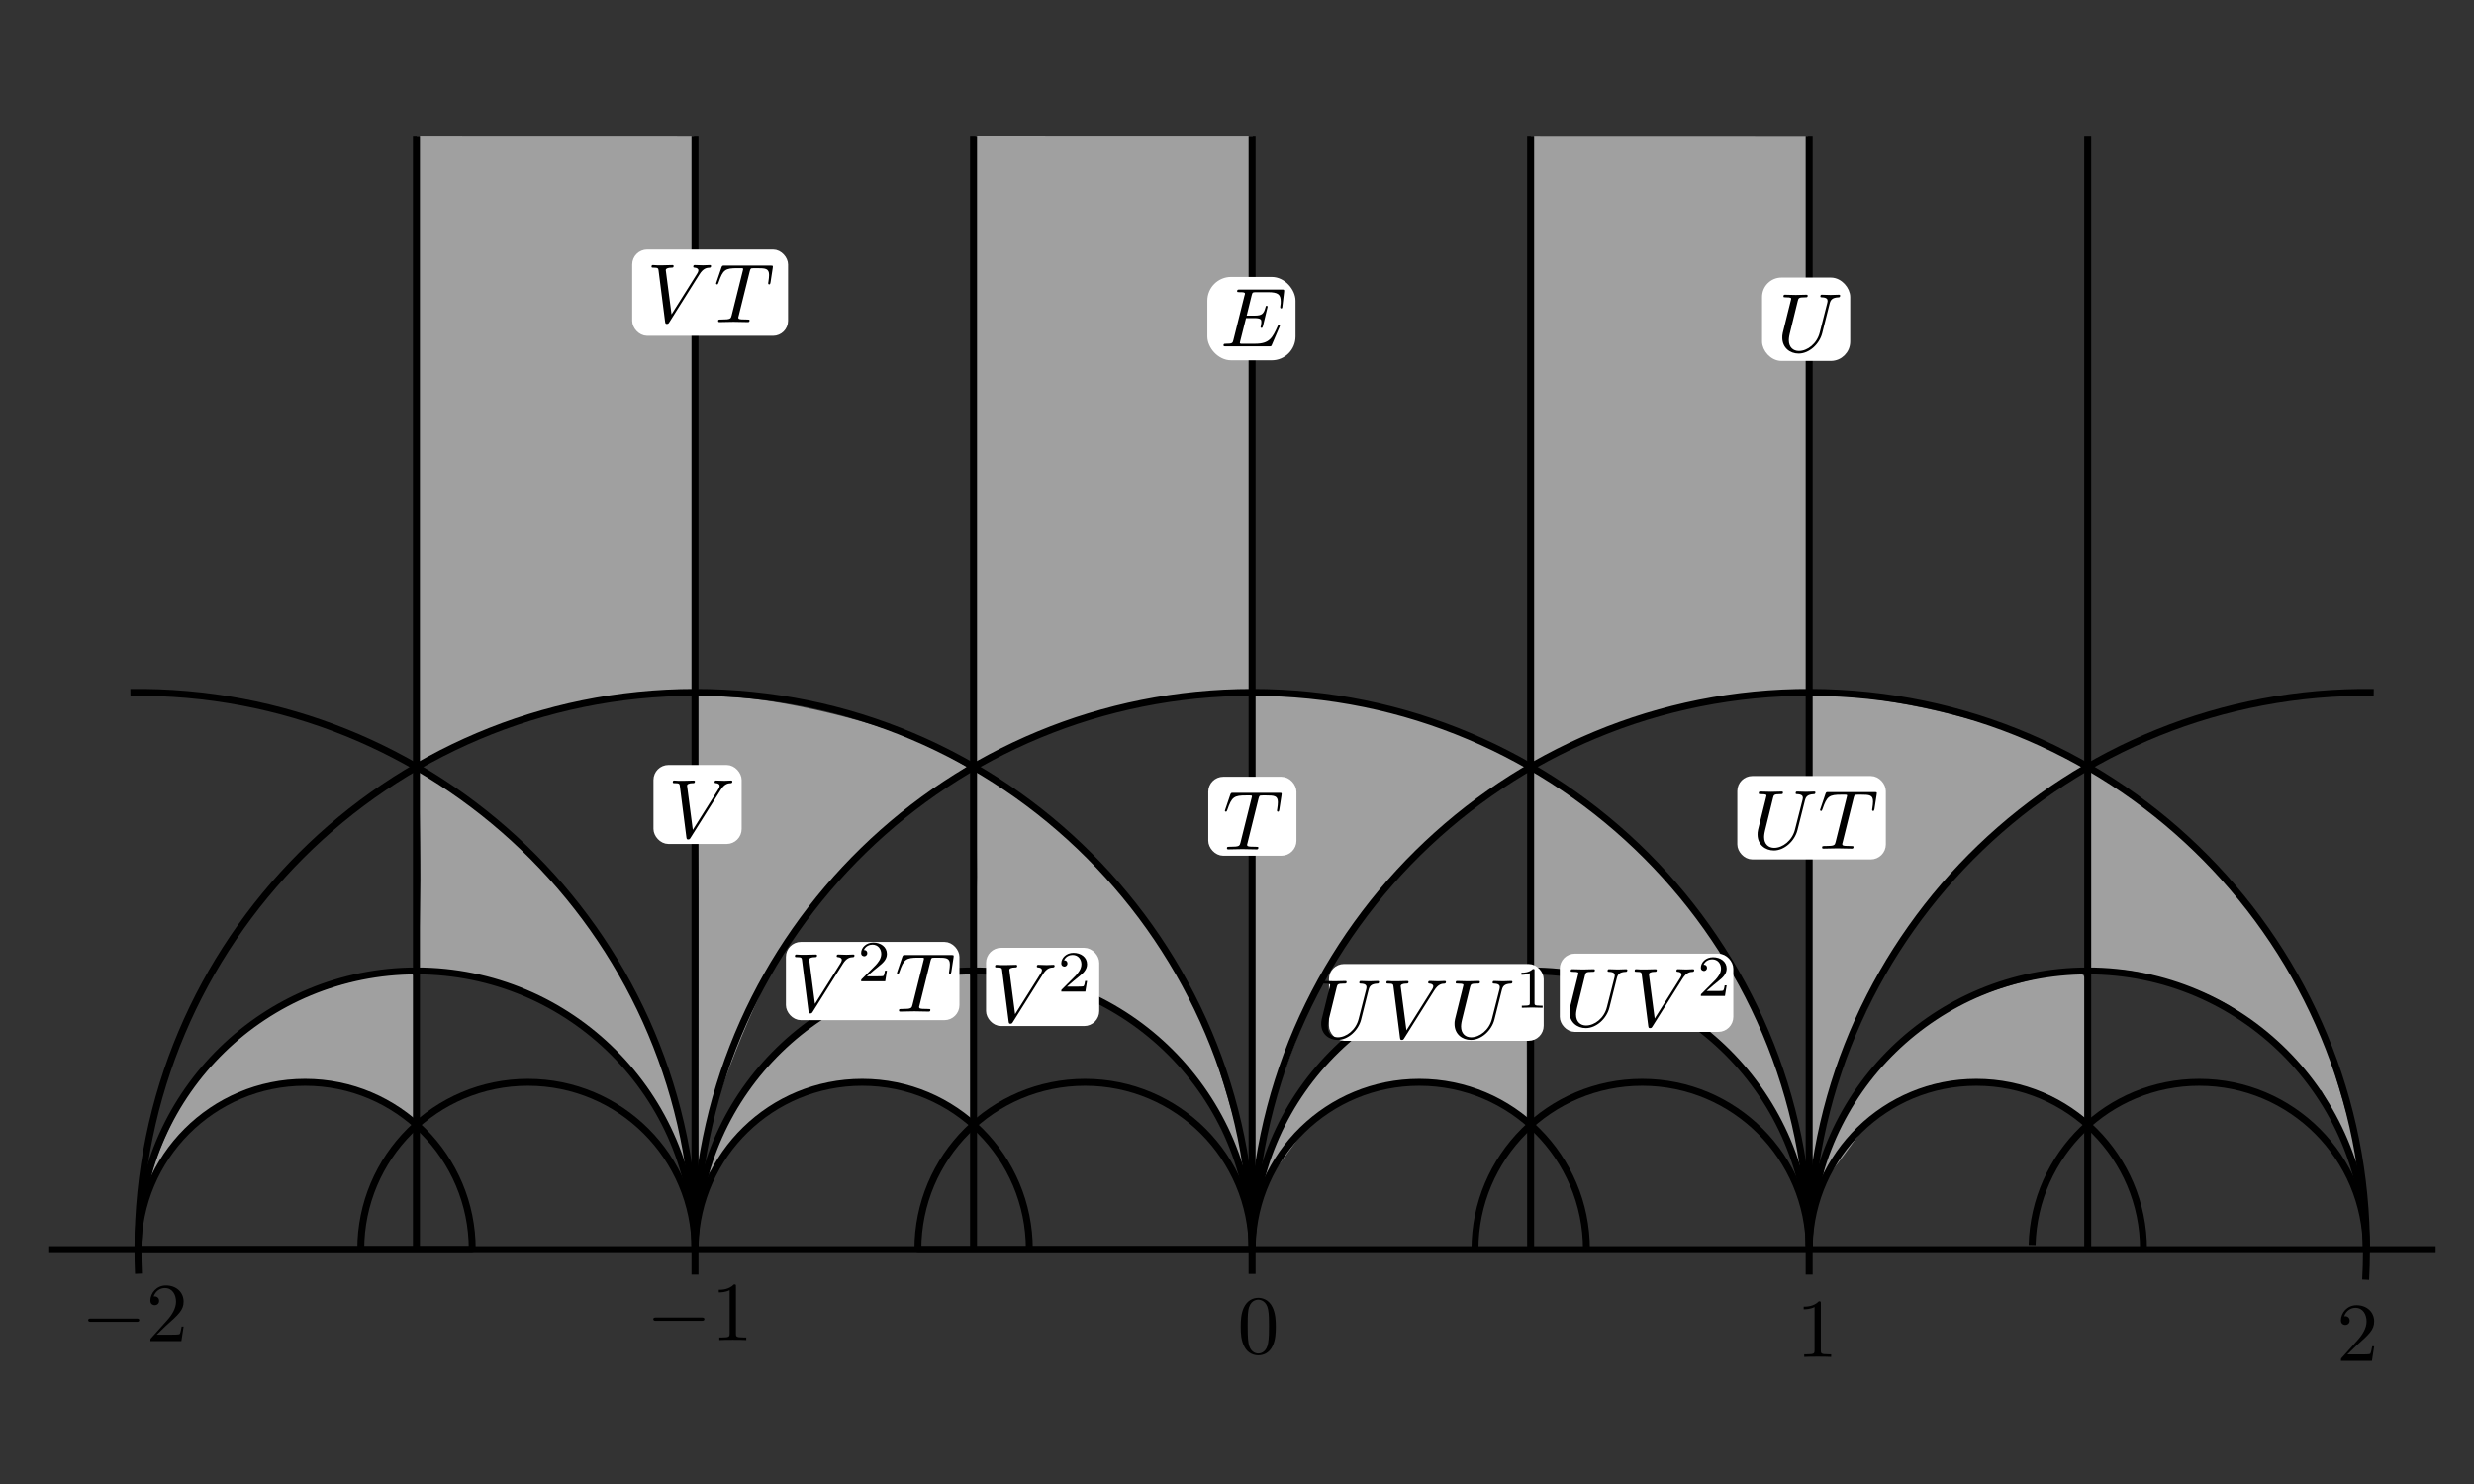 <?xml version="1.0" encoding="UTF-8" standalone="no"?>
<!-- Created with Inkscape (http://www.inkscape.org/) -->

<svg
   xmlns:ns0="http://www.iki.fi/pav/software/textext/"
   xmlns:dc="http://purl.org/dc/elements/1.1/"
   xmlns:cc="http://creativecommons.org/ns#"
   xmlns:rdf="http://www.w3.org/1999/02/22-rdf-syntax-ns#"
   xmlns:svg="http://www.w3.org/2000/svg"
   xmlns="http://www.w3.org/2000/svg"
   xmlns:xlink="http://www.w3.org/1999/xlink"
   xmlns:sodipodi="http://sodipodi.sourceforge.net/DTD/sodipodi-0.dtd"
   xmlns:inkscape="http://www.inkscape.org/namespaces/inkscape"
   width="354.331"
   height="212.598"
   id="svg2"
   version="1.1"
   inkscape:version="0.47 r22583"
   sodipodi:docname="fig29-12.eps">
  <rect width="100%" height="100%" fill="#333333" stroke="none"/>
  <sodipodi:namedview
     id="base"
     pagecolor="#ffffff"
     bordercolor="#666666"
     borderopacity="1.0"
     inkscape:pageopacity="0.0"
     inkscape:pageshadow="2"
     inkscape:zoom="1.1861257"
     inkscape:cx="177.94406"
     inkscape:cy="105.64878"
     inkscape:document-units="cm"
     inkscape:current-layer="layer1"
     showgrid="false"
     units="cm"
     inkscape:window-width="653"
     inkscape:window-height="648"
     inkscape:window-x="363"
     inkscape:window-y="49"
     inkscape:window-maximized="0"
     showguides="true"
     inkscape:guide-bbox="true"
     inkscape:showpageshadow="true"
     showborder="true"
     borderlayer="false">
    <inkscape:grid
       type="xygrid"
       id="grid2816"
       empspacing="5"
       visible="true"
       enabled="true"
       snapvisiblegridlinesonly="true" />
  </sodipodi:namedview>
  <defs
     id="defs4">
    <marker
       inkscape:stockid="Arrow1Mend"
       orient="auto"
       refY="0"
       refX="0"
       id="Arrow1Mend"
       style="overflow:visible">
      <path
         id="path3604"
         d="M 0,0 5,-5 -12.5,0 5,5 0,0 z"
         style="fill-rule:evenodd;stroke:#000000;stroke-width:1pt;marker-start:none"
         transform="matrix(-0.4,0,0,-0.4,-4,0)" />
    </marker>
    <inkscape:perspective
       sodipodi:type="inkscape:persp3d"
       inkscape:vp_x="0 : 526.18109 : 1"
       inkscape:vp_y="0 : 1000 : 0"
       inkscape:vp_z="744.09448 : 526.18109 : 1"
       inkscape:persp3d-origin="372.04724 : 350.78739 : 1"
       id="perspective10" />
    <inkscape:perspective
       sodipodi:type="inkscape:persp3d"
       inkscape:vp_x="0 : 0.5 : 1"
       inkscape:vp_y="0 : 1000 : 0"
       inkscape:vp_z="1 : 0.5 : 1"
       inkscape:persp3d-origin="0.5 : 0.33333333 : 1"
       id="perspective4117" />
    <inkscape:perspective
       id="perspective4117-2"
       inkscape:persp3d-origin="0.5 : 0.33333333 : 1"
       inkscape:vp_z="1 : 0.5 : 1"
       inkscape:vp_y="0 : 1000 : 0"
       inkscape:vp_x="0 : 0.5 : 1"
       sodipodi:type="inkscape:persp3d" />
    <inkscape:perspective
       sodipodi:type="inkscape:persp3d"
       inkscape:vp_x="0 : 0.5 : 1"
       inkscape:vp_y="0 : 1000 : 0"
       inkscape:vp_z="1 : 0.5 : 1"
       inkscape:persp3d-origin="0.5 : 0.33333333 : 1"
       id="perspective4463" />
    <inkscape:perspective
       id="perspective4955"
       inkscape:persp3d-origin="0.5 : 0.33333333 : 1"
       inkscape:vp_z="1 : 0.5 : 1"
       inkscape:vp_y="0 : 1000 : 0"
       inkscape:vp_x="0 : 0.5 : 1"
       sodipodi:type="inkscape:persp3d" />
    <inkscape:perspective
       sodipodi:type="inkscape:persp3d"
       inkscape:vp_x="0 : 0.5 : 1"
       inkscape:vp_y="0 : 1000 : 0"
       inkscape:vp_z="1 : 0.5 : 1"
       inkscape:persp3d-origin="0.5 : 0.33333333 : 1"
       id="perspective5048" />
    <inkscape:perspective
       id="perspective5048-4"
       inkscape:persp3d-origin="0.5 : 0.33333333 : 1"
       inkscape:vp_z="1 : 0.5 : 1"
       inkscape:vp_y="0 : 1000 : 0"
       inkscape:vp_x="0 : 0.5 : 1"
       sodipodi:type="inkscape:persp3d" />
    <inkscape:perspective
       sodipodi:type="inkscape:persp3d"
       inkscape:vp_x="0 : 0.5 : 1"
       inkscape:vp_y="0 : 1000 : 0"
       inkscape:vp_z="1 : 0.5 : 1"
       inkscape:persp3d-origin="0.5 : 0.33333333 : 1"
       id="perspective5048-1" />
    <inkscape:perspective
       id="perspective5478"
       inkscape:persp3d-origin="0.5 : 0.33333333 : 1"
       inkscape:vp_z="1 : 0.5 : 1"
       inkscape:vp_y="0 : 1000 : 0"
       inkscape:vp_x="0 : 0.5 : 1"
       sodipodi:type="inkscape:persp3d" />
    <inkscape:perspective
       sodipodi:type="inkscape:persp3d"
       inkscape:vp_x="0 : 0.5 : 1"
       inkscape:vp_y="0 : 1000 : 0"
       inkscape:vp_z="1 : 0.5 : 1"
       inkscape:persp3d-origin="0.5 : 0.33333333 : 1"
       id="perspective5478-7" />
    <inkscape:perspective
       id="perspective6108"
       inkscape:persp3d-origin="0.5 : 0.33333333 : 1"
       inkscape:vp_z="1 : 0.5 : 1"
       inkscape:vp_y="0 : 1000 : 0"
       inkscape:vp_x="0 : 0.5 : 1"
       sodipodi:type="inkscape:persp3d" />
    <marker
       inkscape:stockid="Arrow1Mend"
       orient="auto"
       refY="0"
       refX="0"
       id="Arrow1Mend-9"
       style="overflow:visible">
      <path
         id="path3604-0"
         d="M 0,0 5,-5 -12.5,0 5,5 0,0 z"
         style="fill-rule:evenodd;stroke:#000000;stroke-width:1pt;marker-start:none"
         transform="matrix(-0.4,0,0,-0.4,-4,0)" />
    </marker>
    <inkscape:perspective
       id="perspective6138"
       inkscape:persp3d-origin="0.5 : 0.33333333 : 1"
       inkscape:vp_z="1 : 0.5 : 1"
       inkscape:vp_y="0 : 1000 : 0"
       inkscape:vp_x="0 : 0.5 : 1"
       sodipodi:type="inkscape:persp3d" />
    <inkscape:perspective
       sodipodi:type="inkscape:persp3d"
       inkscape:vp_x="0 : 0.5 : 1"
       inkscape:vp_y="0 : 1000 : 0"
       inkscape:vp_z="1 : 0.5 : 1"
       inkscape:persp3d-origin="0.5 : 0.33333333 : 1"
       id="perspective6349" />
    <inkscape:perspective
       id="perspective6349-3"
       inkscape:persp3d-origin="0.5 : 0.33333333 : 1"
       inkscape:vp_z="1 : 0.5 : 1"
       inkscape:vp_y="0 : 1000 : 0"
       inkscape:vp_x="0 : 0.5 : 1"
       sodipodi:type="inkscape:persp3d" />
    <inkscape:perspective
       sodipodi:type="inkscape:persp3d"
       inkscape:vp_x="0 : 0.5 : 1"
       inkscape:vp_y="0 : 1000 : 0"
       inkscape:vp_z="1 : 0.5 : 1"
       inkscape:persp3d-origin="0.5 : 0.33333333 : 1"
       id="perspective6349-39" />
    <inkscape:perspective
       id="perspective6349-6"
       inkscape:persp3d-origin="0.5 : 0.33333333 : 1"
       inkscape:vp_z="1 : 0.5 : 1"
       inkscape:vp_y="0 : 1000 : 0"
       inkscape:vp_x="0 : 0.5 : 1"
       sodipodi:type="inkscape:persp3d" />
    <inkscape:perspective
       sodipodi:type="inkscape:persp3d"
       inkscape:vp_x="0 : 0.5 : 1"
       inkscape:vp_y="0 : 1000 : 0"
       inkscape:vp_z="1 : 0.5 : 1"
       inkscape:persp3d-origin="0.5 : 0.33333333 : 1"
       id="perspective6349-0" />
    <inkscape:perspective
       id="perspective6349-9"
       inkscape:persp3d-origin="0.5 : 0.33333333 : 1"
       inkscape:vp_z="1 : 0.5 : 1"
       inkscape:vp_y="0 : 1000 : 0"
       inkscape:vp_x="0 : 0.5 : 1"
       sodipodi:type="inkscape:persp3d" />
    <inkscape:perspective
       sodipodi:type="inkscape:persp3d"
       inkscape:vp_x="0 : 0.5 : 1"
       inkscape:vp_y="0 : 1000 : 0"
       inkscape:vp_z="1 : 0.5 : 1"
       inkscape:persp3d-origin="0.5 : 0.33333333 : 1"
       id="perspective8105" />
    <inkscape:perspective
       sodipodi:type="inkscape:persp3d"
       inkscape:vp_x="0 : 0.5 : 1"
       inkscape:vp_y="0 : 1000 : 0"
       inkscape:vp_z="1 : 0.5 : 1"
       inkscape:persp3d-origin="0.5 : 0.33333333 : 1"
       id="perspective8234" />
    <inkscape:perspective
       sodipodi:type="inkscape:persp3d"
       inkscape:vp_x="0 : 0.5 : 1"
       inkscape:vp_y="0 : 1000 : 0"
       inkscape:vp_z="1 : 0.5 : 1"
       inkscape:persp3d-origin="0.5 : 0.33333333 : 1"
       id="perspective8650" />
    <inkscape:perspective
       id="perspective8650-3"
       inkscape:persp3d-origin="0.5 : 0.33333333 : 1"
       inkscape:vp_z="1 : 0.5 : 1"
       inkscape:vp_y="0 : 1000 : 0"
       inkscape:vp_x="0 : 0.5 : 1"
       sodipodi:type="inkscape:persp3d" />
    <inkscape:perspective
       sodipodi:type="inkscape:persp3d"
       inkscape:vp_x="0 : 0.5 : 1"
       inkscape:vp_y="0 : 1000 : 0"
       inkscape:vp_z="1 : 0.5 : 1"
       inkscape:persp3d-origin="0.5 : 0.33333333 : 1"
       id="perspective9287" />
    <inkscape:perspective
       id="perspective9736"
       inkscape:persp3d-origin="0.5 : 0.33333333 : 1"
       inkscape:vp_z="1 : 0.5 : 1"
       inkscape:vp_y="0 : 1000 : 0"
       inkscape:vp_x="0 : 0.5 : 1"
       sodipodi:type="inkscape:persp3d" />
    <inkscape:perspective
       id="perspective10641"
       inkscape:persp3d-origin="0.5 : 0.33333333 : 1"
       inkscape:vp_z="1 : 0.5 : 1"
       inkscape:vp_y="0 : 1000 : 0"
       inkscape:vp_x="0 : 0.5 : 1"
       sodipodi:type="inkscape:persp3d" />
    <inkscape:perspective
       sodipodi:type="inkscape:persp3d"
       inkscape:vp_x="0 : 0.5 : 1"
       inkscape:vp_y="0 : 1000 : 0"
       inkscape:vp_z="1 : 0.5 : 1"
       inkscape:persp3d-origin="0.5 : 0.33333333 : 1"
       id="perspective10641-1" />
    <inkscape:perspective
       id="perspective10641-2"
       inkscape:persp3d-origin="0.5 : 0.33333333 : 1"
       inkscape:vp_z="1 : 0.5 : 1"
       inkscape:vp_y="0 : 1000 : 0"
       inkscape:vp_x="0 : 0.5 : 1"
       sodipodi:type="inkscape:persp3d" />
    <inkscape:perspective
       id="perspective10641-8"
       inkscape:persp3d-origin="0.5 : 0.33333333 : 1"
       inkscape:vp_z="1 : 0.5 : 1"
       inkscape:vp_y="0 : 1000 : 0"
       inkscape:vp_x="0 : 0.5 : 1"
       sodipodi:type="inkscape:persp3d" />
    <inkscape:perspective
       sodipodi:type="inkscape:persp3d"
       inkscape:vp_x="0 : 0.5 : 1"
       inkscape:vp_y="0 : 1000 : 0"
       inkscape:vp_z="1 : 0.5 : 1"
       inkscape:persp3d-origin="0.5 : 0.33333333 : 1"
       id="perspective13273" />
    <inkscape:perspective
       id="perspective13273-0"
       inkscape:persp3d-origin="0.5 : 0.33333333 : 1"
       inkscape:vp_z="1 : 0.5 : 1"
       inkscape:vp_y="0 : 1000 : 0"
       inkscape:vp_x="0 : 0.5 : 1"
       sodipodi:type="inkscape:persp3d" />
    <inkscape:perspective
       sodipodi:type="inkscape:persp3d"
       inkscape:vp_x="0 : 0.5 : 1"
       inkscape:vp_y="0 : 1000 : 0"
       inkscape:vp_z="1 : 0.5 : 1"
       inkscape:persp3d-origin="0.5 : 0.33333333 : 1"
       id="perspective13273-9" />
    <inkscape:perspective
       id="perspective13273-6"
       inkscape:persp3d-origin="0.5 : 0.33333333 : 1"
       inkscape:vp_z="1 : 0.5 : 1"
       inkscape:vp_y="0 : 1000 : 0"
       inkscape:vp_x="0 : 0.5 : 1"
       sodipodi:type="inkscape:persp3d" />
    <inkscape:perspective
       sodipodi:type="inkscape:persp3d"
       inkscape:vp_x="0 : 0.5 : 1"
       inkscape:vp_y="0 : 1000 : 0"
       inkscape:vp_z="1 : 0.5 : 1"
       inkscape:persp3d-origin="0.5 : 0.33333333 : 1"
       id="perspective15109" />
    <inkscape:perspective
       sodipodi:type="inkscape:persp3d"
       inkscape:vp_x="0 : 0.5 : 1"
       inkscape:vp_y="0 : 1000 : 0"
       inkscape:vp_z="1 : 0.5 : 1"
       inkscape:persp3d-origin="0.5 : 0.33333333 : 1"
       id="perspective17363" />
    <inkscape:perspective
       id="perspective17363-2"
       inkscape:persp3d-origin="0.5 : 0.33333333 : 1"
       inkscape:vp_z="1 : 0.5 : 1"
       inkscape:vp_y="0 : 1000 : 0"
       inkscape:vp_x="0 : 0.5 : 1"
       sodipodi:type="inkscape:persp3d" />
    <inkscape:perspective
       sodipodi:type="inkscape:persp3d"
       inkscape:vp_x="0 : 0.5 : 1"
       inkscape:vp_y="0 : 1000 : 0"
       inkscape:vp_z="1 : 0.5 : 1"
       inkscape:persp3d-origin="0.5 : 0.33333333 : 1"
       id="perspective17363-7" />
    <inkscape:perspective
       id="perspective17363-5"
       inkscape:persp3d-origin="0.5 : 0.33333333 : 1"
       inkscape:vp_z="1 : 0.5 : 1"
       inkscape:vp_y="0 : 1000 : 0"
       inkscape:vp_x="0 : 0.5 : 1"
       sodipodi:type="inkscape:persp3d" />
    <inkscape:perspective
       sodipodi:type="inkscape:persp3d"
       inkscape:vp_x="0 : 0.5 : 1"
       inkscape:vp_y="0 : 1000 : 0"
       inkscape:vp_z="1 : 0.5 : 1"
       inkscape:persp3d-origin="0.5 : 0.33333333 : 1"
       id="perspective18969" />
    <inkscape:perspective
       id="perspective18969-8"
       inkscape:persp3d-origin="0.5 : 0.33333333 : 1"
       inkscape:vp_z="1 : 0.5 : 1"
       inkscape:vp_y="0 : 1000 : 0"
       inkscape:vp_x="0 : 0.5 : 1"
       sodipodi:type="inkscape:persp3d" />
    <inkscape:perspective
       sodipodi:type="inkscape:persp3d"
       inkscape:vp_x="0 : 0.5 : 1"
       inkscape:vp_y="0 : 1000 : 0"
       inkscape:vp_z="1 : 0.5 : 1"
       inkscape:persp3d-origin="0.5 : 0.33333333 : 1"
       id="perspective18969-2" />
    <inkscape:perspective
       sodipodi:type="inkscape:persp3d"
       inkscape:vp_x="0 : 0.5 : 1"
       inkscape:vp_y="0 : 1000 : 0"
       inkscape:vp_z="1 : 0.5 : 1"
       inkscape:persp3d-origin="0.5 : 0.33333333 : 1"
       id="perspective18969-6" />
    <inkscape:perspective
       id="perspective21120"
       inkscape:persp3d-origin="0.5 : 0.33333333 : 1"
       inkscape:vp_z="1 : 0.5 : 1"
       inkscape:vp_y="0 : 1000 : 0"
       inkscape:vp_x="0 : 0.5 : 1"
       sodipodi:type="inkscape:persp3d" />
    <inkscape:perspective
       sodipodi:type="inkscape:persp3d"
       inkscape:vp_x="0 : 0.5 : 1"
       inkscape:vp_y="0 : 1000 : 0"
       inkscape:vp_z="1 : 0.5 : 1"
       inkscape:persp3d-origin="0.5 : 0.33333333 : 1"
       id="perspective21120-5" />
    <inkscape:perspective
       id="perspective21802"
       inkscape:persp3d-origin="0.5 : 0.33333333 : 1"
       inkscape:vp_z="1 : 0.5 : 1"
       inkscape:vp_y="0 : 1000 : 0"
       inkscape:vp_x="0 : 0.5 : 1"
       sodipodi:type="inkscape:persp3d" />
    <marker
       inkscape:stockid="Arrow1Mend"
       orient="auto"
       refY="0"
       refX="0"
       id="Arrow1Mend-9-7"
       style="overflow:visible">
      <path
         id="path3604-0-0"
         d="M 0,0 5,-5 -12.5,0 5,5 0,0 z"
         style="fill-rule:evenodd;stroke:#000000;stroke-width:1pt;marker-start:none"
         transform="matrix(-0.4,0,0,-0.4,-4,0)" />
    </marker>
    <inkscape:perspective
       id="perspective21830"
       inkscape:persp3d-origin="0.5 : 0.33333333 : 1"
       inkscape:vp_z="1 : 0.5 : 1"
       inkscape:vp_y="0 : 1000 : 0"
       inkscape:vp_x="0 : 0.5 : 1"
       sodipodi:type="inkscape:persp3d" />
    <inkscape:perspective
       id="perspective22196"
       inkscape:persp3d-origin="0.5 : 0.33333333 : 1"
       inkscape:vp_z="1 : 0.5 : 1"
       inkscape:vp_y="0 : 1000 : 0"
       inkscape:vp_x="0 : 0.5 : 1"
       sodipodi:type="inkscape:persp3d" />
    <inkscape:perspective
       sodipodi:type="inkscape:persp3d"
       inkscape:vp_x="0 : 0.5 : 1"
       inkscape:vp_y="0 : 1000 : 0"
       inkscape:vp_z="1 : 0.5 : 1"
       inkscape:persp3d-origin="0.5 : 0.33333333 : 1"
       id="perspective22436" />
    <inkscape:perspective
       sodipodi:type="inkscape:persp3d"
       inkscape:vp_x="0 : 0.5 : 1"
       inkscape:vp_y="0 : 1000 : 0"
       inkscape:vp_z="1 : 0.5 : 1"
       inkscape:persp3d-origin="0.5 : 0.33333333 : 1"
       id="perspective22468" />
    <inkscape:perspective
       id="perspective22793"
       inkscape:persp3d-origin="0.5 : 0.33333333 : 1"
       inkscape:vp_z="1 : 0.5 : 1"
       inkscape:vp_y="0 : 1000 : 0"
       inkscape:vp_x="0 : 0.5 : 1"
       sodipodi:type="inkscape:persp3d" />
    <inkscape:perspective
       id="perspective23512"
       inkscape:persp3d-origin="0.5 : 0.33333333 : 1"
       inkscape:vp_z="1 : 0.5 : 1"
       inkscape:vp_y="0 : 1000 : 0"
       inkscape:vp_x="0 : 0.5 : 1"
       sodipodi:type="inkscape:persp3d" />
    <inkscape:perspective
       sodipodi:type="inkscape:persp3d"
       inkscape:vp_x="0 : 0.5 : 1"
       inkscape:vp_y="0 : 1000 : 0"
       inkscape:vp_z="1 : 0.5 : 1"
       inkscape:persp3d-origin="0.5 : 0.33333333 : 1"
       id="perspective23512-8" />
    <inkscape:perspective
       id="perspective23992"
       inkscape:persp3d-origin="0.5 : 0.33333333 : 1"
       inkscape:vp_z="1 : 0.5 : 1"
       inkscape:vp_y="0 : 1000 : 0"
       inkscape:vp_x="0 : 0.5 : 1"
       sodipodi:type="inkscape:persp3d" />
    <inkscape:perspective
       sodipodi:type="inkscape:persp3d"
       inkscape:vp_x="0 : 0.5 : 1"
       inkscape:vp_y="0 : 1000 : 0"
       inkscape:vp_z="1 : 0.5 : 1"
       inkscape:persp3d-origin="0.5 : 0.33333333 : 1"
       id="perspective23992-5" />
    <inkscape:perspective
       id="perspective24642"
       inkscape:persp3d-origin="0.5 : 0.33333333 : 1"
       inkscape:vp_z="1 : 0.5 : 1"
       inkscape:vp_y="0 : 1000 : 0"
       inkscape:vp_x="0 : 0.5 : 1"
       sodipodi:type="inkscape:persp3d" />
    <inkscape:perspective
       sodipodi:type="inkscape:persp3d"
       inkscape:vp_x="0 : 0.5 : 1"
       inkscape:vp_y="0 : 1000 : 0"
       inkscape:vp_z="1 : 0.5 : 1"
       inkscape:persp3d-origin="0.5 : 0.33333333 : 1"
       id="perspective25084" />
    <inkscape:perspective
       sodipodi:type="inkscape:persp3d"
       inkscape:vp_x="0 : 0.5 : 1"
       inkscape:vp_y="0 : 1000 : 0"
       inkscape:vp_z="1 : 0.5 : 1"
       inkscape:persp3d-origin="0.5 : 0.33333333 : 1"
       id="perspective25106" />
    <inkscape:perspective
       sodipodi:type="inkscape:persp3d"
       inkscape:vp_x="0 : 0.5 : 1"
       inkscape:vp_y="0 : 1000 : 0"
       inkscape:vp_z="1 : 0.5 : 1"
       inkscape:persp3d-origin="0.5 : 0.33333333 : 1"
       id="perspective25128" />
    <inkscape:perspective
       sodipodi:type="inkscape:persp3d"
       inkscape:vp_x="0 : 0.5 : 1"
       inkscape:vp_y="0 : 1000 : 0"
       inkscape:vp_z="1 : 0.5 : 1"
       inkscape:persp3d-origin="0.5 : 0.33333333 : 1"
       id="perspective25150" />
    <inkscape:perspective
       sodipodi:type="inkscape:persp3d"
       inkscape:vp_x="0 : 0.5 : 1"
       inkscape:vp_y="0 : 1000 : 0"
       inkscape:vp_z="1 : 0.5 : 1"
       inkscape:persp3d-origin="0.5 : 0.33333333 : 1"
       id="perspective25172" />
    <inkscape:perspective
       sodipodi:type="inkscape:persp3d"
       inkscape:vp_x="0 : 0.5 : 1"
       inkscape:vp_y="0 : 1000 : 0"
       inkscape:vp_z="1 : 0.5 : 1"
       inkscape:persp3d-origin="0.5 : 0.33333333 : 1"
       id="perspective25202" />
    <inkscape:perspective
       id="perspective25520"
       inkscape:persp3d-origin="0.5 : 0.33333333 : 1"
       inkscape:vp_z="1 : 0.5 : 1"
       inkscape:vp_y="0 : 1000 : 0"
       inkscape:vp_x="0 : 0.5 : 1"
       sodipodi:type="inkscape:persp3d" />
    <inkscape:perspective
       sodipodi:type="inkscape:persp3d"
       inkscape:vp_x="0 : 0.5 : 1"
       inkscape:vp_y="0 : 1000 : 0"
       inkscape:vp_z="1 : 0.5 : 1"
       inkscape:persp3d-origin="0.5 : 0.33333333 : 1"
       id="perspective25520-1" />
    <inkscape:perspective
       id="perspective26234"
       inkscape:persp3d-origin="0.5 : 0.33333333 : 1"
       inkscape:vp_z="1 : 0.5 : 1"
       inkscape:vp_y="0 : 1000 : 0"
       inkscape:vp_x="0 : 0.5 : 1"
       sodipodi:type="inkscape:persp3d" />
    <inkscape:perspective
       id="perspective26278"
       inkscape:persp3d-origin="0.5 : 0.33333333 : 1"
       inkscape:vp_z="1 : 0.5 : 1"
       inkscape:vp_y="0 : 1000 : 0"
       inkscape:vp_x="0 : 0.5 : 1"
       sodipodi:type="inkscape:persp3d" />
    <inkscape:perspective
       id="perspective26278-8"
       inkscape:persp3d-origin="0.5 : 0.33333333 : 1"
       inkscape:vp_z="1 : 0.5 : 1"
       inkscape:vp_y="0 : 1000 : 0"
       inkscape:vp_x="0 : 0.5 : 1"
       sodipodi:type="inkscape:persp3d" />
    <inkscape:perspective
       id="perspective26278-1"
       inkscape:persp3d-origin="0.5 : 0.33333333 : 1"
       inkscape:vp_z="1 : 0.5 : 1"
       inkscape:vp_y="0 : 1000 : 0"
       inkscape:vp_x="0 : 0.5 : 1"
       sodipodi:type="inkscape:persp3d" />
    <inkscape:perspective
       id="perspective26338"
       inkscape:persp3d-origin="0.5 : 0.33333333 : 1"
       inkscape:vp_z="1 : 0.5 : 1"
       inkscape:vp_y="0 : 1000 : 0"
       inkscape:vp_x="0 : 0.5 : 1"
       sodipodi:type="inkscape:persp3d" />
    <inkscape:perspective
       id="perspective26338-6"
       inkscape:persp3d-origin="0.5 : 0.33333333 : 1"
       inkscape:vp_z="1 : 0.5 : 1"
       inkscape:vp_y="0 : 1000 : 0"
       inkscape:vp_x="0 : 0.5 : 1"
       sodipodi:type="inkscape:persp3d" />
    <inkscape:perspective
       id="perspective26338-64"
       inkscape:persp3d-origin="0.5 : 0.33333333 : 1"
       inkscape:vp_z="1 : 0.5 : 1"
       inkscape:vp_y="0 : 1000 : 0"
       inkscape:vp_x="0 : 0.5 : 1"
       sodipodi:type="inkscape:persp3d" />
    <inkscape:perspective
       id="perspective26382"
       inkscape:persp3d-origin="0.5 : 0.33333333 : 1"
       inkscape:vp_z="1 : 0.5 : 1"
       inkscape:vp_y="0 : 1000 : 0"
       inkscape:vp_x="0 : 0.5 : 1"
       sodipodi:type="inkscape:persp3d" />
    <inkscape:perspective
       id="perspective26382-8"
       inkscape:persp3d-origin="0.5 : 0.33333333 : 1"
       inkscape:vp_z="1 : 0.5 : 1"
       inkscape:vp_y="0 : 1000 : 0"
       inkscape:vp_x="0 : 0.5 : 1"
       sodipodi:type="inkscape:persp3d" />
    <inkscape:perspective
       id="perspective26382-3"
       inkscape:persp3d-origin="0.5 : 0.33333333 : 1"
       inkscape:vp_z="1 : 0.5 : 1"
       inkscape:vp_y="0 : 1000 : 0"
       inkscape:vp_x="0 : 0.5 : 1"
       sodipodi:type="inkscape:persp3d" />
    <inkscape:perspective
       id="perspective26422"
       inkscape:persp3d-origin="0.5 : 0.33333333 : 1"
       inkscape:vp_z="1 : 0.5 : 1"
       inkscape:vp_y="0 : 1000 : 0"
       inkscape:vp_x="0 : 0.5 : 1"
       sodipodi:type="inkscape:persp3d" />
    <inkscape:perspective
       id="perspective26448"
       inkscape:persp3d-origin="0.5 : 0.33333333 : 1"
       inkscape:vp_z="1 : 0.5 : 1"
       inkscape:vp_y="0 : 1000 : 0"
       inkscape:vp_x="0 : 0.5 : 1"
       sodipodi:type="inkscape:persp3d" />
    <inkscape:perspective
       id="perspective26448-9"
       inkscape:persp3d-origin="0.5 : 0.33333333 : 1"
       inkscape:vp_z="1 : 0.5 : 1"
       inkscape:vp_y="0 : 1000 : 0"
       inkscape:vp_x="0 : 0.5 : 1"
       sodipodi:type="inkscape:persp3d" />
    <inkscape:perspective
       id="perspective26448-7"
       inkscape:persp3d-origin="0.5 : 0.33333333 : 1"
       inkscape:vp_z="1 : 0.5 : 1"
       inkscape:vp_y="0 : 1000 : 0"
       inkscape:vp_x="0 : 0.5 : 1"
       sodipodi:type="inkscape:persp3d" />
    <inkscape:perspective
       id="perspective26448-3"
       inkscape:persp3d-origin="0.5 : 0.33333333 : 1"
       inkscape:vp_z="1 : 0.5 : 1"
       inkscape:vp_y="0 : 1000 : 0"
       inkscape:vp_x="0 : 0.5 : 1"
       sodipodi:type="inkscape:persp3d" />
    <inkscape:perspective
       id="perspective26497"
       inkscape:persp3d-origin="0.5 : 0.33333333 : 1"
       inkscape:vp_z="1 : 0.5 : 1"
       inkscape:vp_y="0 : 1000 : 0"
       inkscape:vp_x="0 : 0.5 : 1"
       sodipodi:type="inkscape:persp3d" />
    <inkscape:perspective
       id="perspective26523"
       inkscape:persp3d-origin="0.5 : 0.33333333 : 1"
       inkscape:vp_z="1 : 0.5 : 1"
       inkscape:vp_y="0 : 1000 : 0"
       inkscape:vp_x="0 : 0.5 : 1"
       sodipodi:type="inkscape:persp3d" />
    <inkscape:perspective
       id="perspective26523-1"
       inkscape:persp3d-origin="0.5 : 0.33333333 : 1"
       inkscape:vp_z="1 : 0.5 : 1"
       inkscape:vp_y="0 : 1000 : 0"
       inkscape:vp_x="0 : 0.5 : 1"
       sodipodi:type="inkscape:persp3d" />
    <inkscape:perspective
       id="perspective26576"
       inkscape:persp3d-origin="0.5 : 0.33333333 : 1"
       inkscape:vp_z="1 : 0.5 : 1"
       inkscape:vp_y="0 : 1000 : 0"
       inkscape:vp_x="0 : 0.5 : 1"
       sodipodi:type="inkscape:persp3d" />
    <inkscape:perspective
       id="perspective26576-9"
       inkscape:persp3d-origin="0.5 : 0.33333333 : 1"
       inkscape:vp_z="1 : 0.5 : 1"
       inkscape:vp_y="0 : 1000 : 0"
       inkscape:vp_x="0 : 0.5 : 1"
       sodipodi:type="inkscape:persp3d" />
    <inkscape:perspective
       id="perspective26607"
       inkscape:persp3d-origin="0.5 : 0.33333333 : 1"
       inkscape:vp_z="1 : 0.5 : 1"
       inkscape:vp_y="0 : 1000 : 0"
       inkscape:vp_x="0 : 0.5 : 1"
       sodipodi:type="inkscape:persp3d" />
    <inkscape:perspective
       id="perspective26607-1"
       inkscape:persp3d-origin="0.5 : 0.33333333 : 1"
       inkscape:vp_z="1 : 0.5 : 1"
       inkscape:vp_y="0 : 1000 : 0"
       inkscape:vp_x="0 : 0.5 : 1"
       sodipodi:type="inkscape:persp3d" />
    <inkscape:perspective
       id="perspective26607-7"
       inkscape:persp3d-origin="0.5 : 0.33333333 : 1"
       inkscape:vp_z="1 : 0.5 : 1"
       inkscape:vp_y="0 : 1000 : 0"
       inkscape:vp_x="0 : 0.5 : 1"
       sodipodi:type="inkscape:persp3d" />
    <inkscape:perspective
       id="perspective26647"
       inkscape:persp3d-origin="0.5 : 0.33333333 : 1"
       inkscape:vp_z="1 : 0.5 : 1"
       inkscape:vp_y="0 : 1000 : 0"
       inkscape:vp_x="0 : 0.5 : 1"
       sodipodi:type="inkscape:persp3d" />
    <inkscape:perspective
       id="perspective26647-1"
       inkscape:persp3d-origin="0.5 : 0.33333333 : 1"
       inkscape:vp_z="1 : 0.5 : 1"
       inkscape:vp_y="0 : 1000 : 0"
       inkscape:vp_x="0 : 0.5 : 1"
       sodipodi:type="inkscape:persp3d" />
    <inkscape:perspective
       id="perspective26647-0"
       inkscape:persp3d-origin="0.5 : 0.33333333 : 1"
       inkscape:vp_z="1 : 0.5 : 1"
       inkscape:vp_y="0 : 1000 : 0"
       inkscape:vp_x="0 : 0.5 : 1"
       sodipodi:type="inkscape:persp3d" />
    <inkscape:perspective
       id="perspective27305"
       inkscape:persp3d-origin="0.5 : 0.33333333 : 1"
       inkscape:vp_z="1 : 0.5 : 1"
       inkscape:vp_y="0 : 1000 : 0"
       inkscape:vp_x="0 : 0.5 : 1"
       sodipodi:type="inkscape:persp3d" />
    <inkscape:perspective
       id="perspective27370"
       inkscape:persp3d-origin="0.5 : 0.33333333 : 1"
       inkscape:vp_z="1 : 0.5 : 1"
       inkscape:vp_y="0 : 1000 : 0"
       inkscape:vp_x="0 : 0.5 : 1"
       sodipodi:type="inkscape:persp3d" />
    <inkscape:perspective
       id="perspective27370-6"
       inkscape:persp3d-origin="0.5 : 0.33333333 : 1"
       inkscape:vp_z="1 : 0.5 : 1"
       inkscape:vp_y="0 : 1000 : 0"
       inkscape:vp_x="0 : 0.5 : 1"
       sodipodi:type="inkscape:persp3d" />
    <inkscape:perspective
       sodipodi:type="inkscape:persp3d"
       inkscape:vp_x="0 : 0.5 : 1"
       inkscape:vp_y="0 : 1000 : 0"
       inkscape:vp_z="1 : 0.5 : 1"
       inkscape:persp3d-origin="0.5 : 0.33333333 : 1"
       id="perspective27370-5" />
    <inkscape:perspective
       id="perspective28280"
       inkscape:persp3d-origin="0.5 : 0.33333333 : 1"
       inkscape:vp_z="1 : 0.5 : 1"
       inkscape:vp_y="0 : 1000 : 0"
       inkscape:vp_x="0 : 0.5 : 1"
       sodipodi:type="inkscape:persp3d" />
    <inkscape:perspective
       id="perspective28280-9"
       inkscape:persp3d-origin="0.5 : 0.33333333 : 1"
       inkscape:vp_z="1 : 0.5 : 1"
       inkscape:vp_y="0 : 1000 : 0"
       inkscape:vp_x="0 : 0.5 : 1"
       sodipodi:type="inkscape:persp3d" />
    <inkscape:perspective
       id="perspective28311"
       inkscape:persp3d-origin="0.5 : 0.33333333 : 1"
       inkscape:vp_z="1 : 0.5 : 1"
       inkscape:vp_y="0 : 1000 : 0"
       inkscape:vp_x="0 : 0.5 : 1"
       sodipodi:type="inkscape:persp3d" />
    <inkscape:perspective
       sodipodi:type="inkscape:persp3d"
       inkscape:vp_x="0 : 0.5 : 1"
       inkscape:vp_y="0 : 1000 : 0"
       inkscape:vp_z="1 : 0.5 : 1"
       inkscape:persp3d-origin="0.5 : 0.33333333 : 1"
       id="perspective28867" />
    <inkscape:perspective
       id="perspective29362"
       inkscape:persp3d-origin="0.5 : 0.33333333 : 1"
       inkscape:vp_z="1 : 0.5 : 1"
       inkscape:vp_y="0 : 1000 : 0"
       inkscape:vp_x="0 : 0.5 : 1"
       sodipodi:type="inkscape:persp3d" />
    <inkscape:perspective
       id="perspective29362-6"
       inkscape:persp3d-origin="0.5 : 0.33333333 : 1"
       inkscape:vp_z="1 : 0.5 : 1"
       inkscape:vp_y="0 : 1000 : 0"
       inkscape:vp_x="0 : 0.5 : 1"
       sodipodi:type="inkscape:persp3d" />
    <inkscape:perspective
       id="perspective30428"
       inkscape:persp3d-origin="0.5 : 0.33333333 : 1"
       inkscape:vp_z="1 : 0.5 : 1"
       inkscape:vp_y="0 : 1000 : 0"
       inkscape:vp_x="0 : 0.5 : 1"
       sodipodi:type="inkscape:persp3d" />
    <inkscape:perspective
       sodipodi:type="inkscape:persp3d"
       inkscape:vp_x="0 : 0.5 : 1"
       inkscape:vp_y="0 : 1000 : 0"
       inkscape:vp_z="1 : 0.5 : 1"
       inkscape:persp3d-origin="0.5 : 0.33333333 : 1"
       id="perspective30428-2" />
    <inkscape:perspective
       id="perspective30428-7"
       inkscape:persp3d-origin="0.5 : 0.33333333 : 1"
       inkscape:vp_z="1 : 0.5 : 1"
       inkscape:vp_y="0 : 1000 : 0"
       inkscape:vp_x="0 : 0.5 : 1"
       sodipodi:type="inkscape:persp3d" />
    <inkscape:perspective
       sodipodi:type="inkscape:persp3d"
       inkscape:vp_x="0 : 0.5 : 1"
       inkscape:vp_y="0 : 1000 : 0"
       inkscape:vp_z="1 : 0.5 : 1"
       inkscape:persp3d-origin="0.5 : 0.33333333 : 1"
       id="perspective32400" />
    <inkscape:perspective
       id="perspective33108"
       inkscape:persp3d-origin="0.5 : 0.33333333 : 1"
       inkscape:vp_z="1 : 0.5 : 1"
       inkscape:vp_y="0 : 1000 : 0"
       inkscape:vp_x="0 : 0.5 : 1"
       sodipodi:type="inkscape:persp3d" />
    <inkscape:perspective
       sodipodi:type="inkscape:persp3d"
       inkscape:vp_x="0 : 0.5 : 1"
       inkscape:vp_y="0 : 1000 : 0"
       inkscape:vp_z="1 : 0.5 : 1"
       inkscape:persp3d-origin="0.5 : 0.33333333 : 1"
       id="perspective33108-0" />
    <inkscape:perspective
       id="perspective33108-3"
       inkscape:persp3d-origin="0.5 : 0.33333333 : 1"
       inkscape:vp_z="1 : 0.5 : 1"
       inkscape:vp_y="0 : 1000 : 0"
       inkscape:vp_x="0 : 0.5 : 1"
       sodipodi:type="inkscape:persp3d" />
    <inkscape:perspective
       sodipodi:type="inkscape:persp3d"
       inkscape:vp_x="0 : 0.5 : 1"
       inkscape:vp_y="0 : 1000 : 0"
       inkscape:vp_z="1 : 0.5 : 1"
       inkscape:persp3d-origin="0.5 : 0.33333333 : 1"
       id="perspective33108-6" />
  </defs>
  <g
     inkscape:label="Layer 1"
     inkscape:groupmode="layer"
     id="layer1"
     transform="translate(0,-839.762)">
    <path
       style="fill:#a0a0a0;stroke:none"
       d="m 261.216,1007.413 c 0,-1.271 4.317,-13.181 11.439,-18.697 5.257,-4.072 10.436,-6.585 16.972,-8.259 4.638,-1.188 7.559,-2.023 8.679,-1.032 1.248,1.105 0.412,4.37 0.412,9.667 0,4.803 0.055,10.868 -0.045,10.866 -0.1,0 -3.466,-2.541 -5.867,-3.53 -8.28,-3.411 -17.527,-2.439 -24.181,2.908 -1.534,1.232 -7.231,10.457 -7.497,8.876 l 0.089,-0.8 z"
       id="path26560-32"
       sodipodi:nodetypes="cssssssscc" />
    <path
       style="fill:#a0a0a0;stroke:none"
       d="m 332.092,996.225 c -2.336,-3.78 -8.965,-10.38 -13.874,-12.987 -4.651,-2.47 -11.727,-4.564 -15.403,-4.564 l -3.713,-0.143 0.362,-13.274 c 0,-7.004 -0.295,-14.917 -0.044,-14.917 1.25,0 13.226,8.645 17.639,13.299 5.699,6.009 10.174,12.815 13.927,20.405 2.737,5.536 7.258,23.233 7.497,23.87 1.163,3.111 -5.175,-10.564 -6.035,-11.956 l -0.356,0.267 z"
       id="path26552"
       sodipodi:nodetypes="cscccsssscc" />
    <path
       style="fill:#a0a0a0;stroke:none"
       d="m 259.404,939.401 3.262,0.073 c 7.613,0.01 23.558,3.669 31.271,7.551 l 4.301,2.549 -6.049,4.298 c -6.404,4.512 -15.389,14.607 -19.995,21.594 -3.889,5.899 -11.036,21.527 -11.874,27.883 -1.229,9.321 -0.994,-5.232 -1.055,-32.75 l 0.138,-31.198 z"
       id="path26566-04"
       sodipodi:nodetypes="cccccsscc" />
    <path
       style="fill:#a0a0a0;stroke:none"
       d="m 59.682,859.192 39.697,0.012 0.078,79.525 -6.492,0.572 c -10.295,0.567 -19.005,3.203 -28.524,7.829 l -4.675,2.324 -0.084,-90.262 z"
       id="path26513-5-5"
       sodipodi:nodetypes="ccccccc" />
    <path
       style="fill:#a0a0a0;stroke:none"
       d="m 139.723,859.181 39.697,0.012 0.078,79.525 -6.492,0.572 c -10.295,0.567 -19.005,3.203 -28.524,7.829 l -4.675,2.324 -0.084,-90.262 z"
       id="path26513-5-8"
       sodipodi:nodetypes="ccccccc" />
    <path
       style="fill:#a0a0a0;stroke:none"
       d="m 219.249,859.212 39.697,0.012 0.078,79.525 -6.492,0.572 c -10.295,0.567 -19.005,3.203 -28.524,7.829 l -4.675,2.324 -0.084,-90.262 z"
       id="path26513-5"
       sodipodi:nodetypes="ccccccc" />
    <path
       style="fill:#a0a0a0;stroke:none"
       d="m 180.627,1008.591 c 0,-1.271 5.206,-14.336 12.328,-19.852 5.257,-4.071 9.725,-6.851 16.261,-8.525 4.638,-1.188 8.537,-1.935 9.657,-0.943 1.248,1.105 -0.211,4.637 -0.211,9.934 0,4.803 0.055,10.868 -0.045,10.866 -0.1,0 -3.466,-2.541 -5.867,-3.53 -8.28,-3.411 -17.527,-2.262 -24.181,3.085 -1.534,1.232 -7.586,10.723 -7.32,8.698 l -0.622,0.267 z"
       id="path26560-3"
       sodipodi:nodetypes="cssssssscc" />
    <path
       style="fill:#a0a0a0;stroke:none"
       d="m 100.436,1008.725 c 0,-1.271 5.828,-14.514 12.95,-20.03 5.257,-4.072 10.258,-6.674 16.794,-8.348 4.638,-1.188 7.559,-2.024 8.679,-1.032 1.248,1.105 0.412,4.37 0.412,9.667 0,4.803 -0.068,11.48 -0.045,11.577 0.167,0.711 -3.466,-2.63 -5.867,-3.619 -8.28,-3.41 -17.527,-3.062 -24.181,2.285 -1.534,1.232 -7.053,8.768 -8.475,9.143 l -0.267,0.356 z"
       id="path26560-1"
       sodipodi:nodetypes="cssssssscc" />
    <path
       style="fill:#a0a0a0;stroke:none"
       d="m 21.679,1008.251 c 0,-1.271 4.694,-14.292 11.817,-19.808 5.257,-4.071 10.347,-6.407 16.883,-8.081 4.638,-1.188 7.559,-2.024 8.679,-1.032 1.248,1.105 0.412,4.37 0.412,9.667 0,4.803 -0.053,11.211 -0.045,11.311 0.078,0.978 -3.021,-2.186 -5.422,-3.175 -8.28,-3.411 -17.971,-3.24 -24.625,2.108 -1.534,1.232 -7.697,9.257 -7.697,9.01 z"
       id="path26560"
       sodipodi:nodetypes="csssssssc" />
    <path
       style="fill:#a0a0a0;stroke:none"
       d="m 93.224,996.427 c -2.336,-3.779 -9.321,-10.114 -14.23,-12.72 -4.651,-2.47 -11.727,-4.564 -15.403,-4.564 l -3.624,-0.409 0.273,-13.007 c 0,-7.004 -0.384,-15.628 -0.132,-15.628 1.25,0 12.87,8.912 17.284,13.565 5.699,6.009 10.645,13.246 14.371,20.849 3.715,7.58 7.17,23.233 7.408,23.87 1.163,3.112 -5.086,-10.564 -5.946,-11.956 l 3.4e-5,0 z"
       id="path26552-4"
       sodipodi:nodetypes="cscccsssscc" />
    <path
       style="fill:#a0a0a0;stroke:none"
       d="m 173.615,997.663 c -2.336,-3.779 -10.032,-11.714 -14.941,-14.32 -4.651,-2.47 -11.727,-4.564 -15.403,-4.564 l -3.624,-0.409 0.273,-13.007 c 0,-7.004 -0.295,-14.917 -0.044,-14.917 1.25,0 13.937,9.267 17.817,13.832 5.363,6.31 9.996,12.281 13.749,19.871 2.737,5.536 8.236,26.7 8.475,27.337 1.163,3.111 -6.864,-14.209 -7.724,-15.6 l 1.422,1.778 z"
       id="path26552-3"
       sodipodi:nodetypes="cscccsssscc" />
    <path
       style="fill:#a0a0a0;stroke:none"
       d="m 238.717,983.707 c -4.651,-2.47 -11.727,-4.564 -15.403,-4.564 l -3.624,-0.409 -0.527,-12.829 c 0,-7.004 -0.028,-16.073 0.223,-16.073 1.25,0 13.759,9.712 18.173,14.365 5.699,6.009 9.743,12.955 13.927,20.316 3.804,6.691 6.725,23.322 6.963,23.959 1.163,3.112 -4.997,-10.297 -5.857,-11.689 -3.79,-5.334 -8.269,-9.732 -13.874,-13.076 z"
       id="path26552-0"
       sodipodi:nodetypes="ccccsssscc" />
    <path
       style="fill:#a0a0a0;stroke:none"
       d="m 179.344,939.03 3.44,0.251 c 7.613,0.01 23.558,3.669 31.271,7.551 l 4.924,2.816 -6.671,4.031 c -6.404,4.512 -15.655,14.251 -20.261,21.239 -3.889,5.899 -10.994,25.074 -12.14,31.883 -0.61,3.62 -0.55,-5.943 -0.61,-33.461 l -0.089,-6.318 0.138,-27.991 z"
       id="path26566-0"
       sodipodi:nodetypes="cccccssccc" />
    <path
       style="fill:#a0a0a0;stroke:none"
       d="m 100.036,967.082 -0.484,-27.991 3.351,0.429 c 7.613,0.01 23.558,3.669 31.271,7.551 l 4.301,2.549 -6.049,4.298 c -6.404,4.512 -15.389,14.607 -19.995,21.594 -3.889,5.899 -10.993,23.741 -12.14,30.639 -0.602,3.621 -0.194,-8.077 -0.255,-35.595 l 0,-3.473 z"
       id="path26566"
       sodipodi:nodetypes="ccccccsscc" />
    <path
       style="fill:none;stroke:#000000;stroke-width:1px;stroke-linecap:butt;stroke-linejoin:miter;stroke-opacity:1"
       d="m 7.051,1018.784 341.785,0"
       id="path26222"
       sodipodi:nodetypes="cc" />
    <path
       sodipodi:type="arc"
       style="color:#000000;fill:none;stroke:#000000;stroke-width:0.622;stroke-linecap:butt;stroke-linejoin:round;stroke-miterlimit:4;stroke-opacity:1;stroke-dasharray:none;stroke-dashoffset:0;marker:none;visibility:visible;display:inline;overflow:visible;enable-background:accumulate"
       id="path26224"
       sodipodi:cx="40"
       sodipodi:cy="132.16534"
       sodipodi:rx="15"
       sodipodi:ry="15"
       d="m 55,132.165 c 0,8.284 -6.716,15 -15,15 -8.284,0 -15,-6.716 -15,-15 0,0 0,0 0,0 l 15,0 z"
       transform="matrix(1.596,0,0,-1.596,-20.144,1229.687)"
       sodipodi:start="0"
       sodipodi:end="3.1415927" />
    <path
       sodipodi:type="arc"
       style="color:#000000;fill:none;stroke:#000000;stroke-width:0.622;stroke-linecap:butt;stroke-linejoin:round;stroke-miterlimit:4;stroke-opacity:1;stroke-dasharray:none;stroke-dashoffset:0;marker:none;visibility:visible;display:inline;overflow:visible;enable-background:accumulate"
       id="path26224-6"
       sodipodi:cx="40"
       sodipodi:cy="132.16534"
       sodipodi:rx="15"
       sodipodi:ry="15"
       d="m 55,132.165 c 0,8.284 -6.716,15 -15,15 -8.284,0 -15,-6.716 -15,-15 0,0 0,0 0,0"
       transform="matrix(1.596,0,0,-1.596,11.771,1229.687)"
       sodipodi:start="0"
       sodipodi:end="3.1415927"
       sodipodi:open="true" />
    <path
       sodipodi:type="arc"
       style="color:#000000;fill:none;stroke:#000000;stroke-width:0.622;stroke-linecap:butt;stroke-linejoin:round;stroke-miterlimit:4;stroke-opacity:1;stroke-dasharray:none;stroke-dashoffset:0;marker:none;visibility:visible;display:inline;overflow:visible;enable-background:accumulate"
       id="path26224-0"
       sodipodi:cx="40"
       sodipodi:cy="132.16534"
       sodipodi:rx="15"
       sodipodi:ry="15"
       d="m 55,132.165 c 0,8.284 -6.716,15 -15,15 -8.129,0 -14.778,-6.475 -14.995,-14.601"
       transform="matrix(1.596,0,0,-1.596,59.643,1229.687)"
       sodipodi:start="0"
       sodipodi:end="3.1149814"
       sodipodi:open="true" />
    <path
       sodipodi:type="arc"
       style="color:#000000;fill:none;stroke:#000000;stroke-width:0.622;stroke-linecap:butt;stroke-linejoin:round;stroke-miterlimit:4;stroke-opacity:1;stroke-dasharray:none;stroke-dashoffset:0;marker:none;visibility:visible;display:inline;overflow:visible;enable-background:accumulate"
       id="path26224-6-4"
       sodipodi:cx="40"
       sodipodi:cy="132.16534"
       sodipodi:rx="15"
       sodipodi:ry="15"
       d="m 55,132.165 c 0,8.284 -6.716,15 -15,15 -8.284,0 -15,-6.716 -15,-15 0,0 0,0 0,0 l 15,0 z"
       transform="matrix(1.596,0,0,-1.596,91.558,1229.687)"
       sodipodi:start="0"
       sodipodi:end="3.1415927" />
    <path
       sodipodi:type="arc"
       style="color:#000000;fill:none;stroke:#000000;stroke-width:0.622;stroke-linecap:butt;stroke-linejoin:round;stroke-miterlimit:4;stroke-opacity:1;stroke-dasharray:none;stroke-dashoffset:0;marker:none;visibility:visible;display:inline;overflow:visible;enable-background:accumulate"
       id="path26224-4"
       sodipodi:cx="40"
       sodipodi:cy="132.16534"
       sodipodi:rx="15"
       sodipodi:ry="15"
       d="m 55,132.165 c 0,8.284 -6.716,15 -15,15 -8.129,0 -14.778,-6.475 -14.995,-14.601"
       transform="matrix(1.596,0,0,-1.596,139.431,1229.687)"
       sodipodi:start="0"
       sodipodi:end="3.1149814"
       sodipodi:open="true" />
    <path
       sodipodi:type="arc"
       style="color:#000000;fill:none;stroke:#000000;stroke-width:0.622;stroke-linecap:butt;stroke-linejoin:round;stroke-miterlimit:4;stroke-opacity:1;stroke-dasharray:none;stroke-dashoffset:0;marker:none;visibility:visible;display:inline;overflow:visible;enable-background:accumulate"
       id="path26224-6-8"
       sodipodi:cx="40"
       sodipodi:cy="132.16534"
       sodipodi:rx="15"
       sodipodi:ry="15"
       d="m 55,132.165 c 0,8.284 -6.716,15 -15,15 -8.284,0 -15,-6.716 -15,-15 0,0 0,0 0,0"
       transform="matrix(1.596,0,0,-1.596,171.346,1229.687)"
       sodipodi:start="0"
       sodipodi:end="3.1415927"
       sodipodi:open="true" />
    <path
       sodipodi:type="arc"
       style="color:#000000;fill:none;stroke:#000000;stroke-width:0.622;stroke-linecap:butt;stroke-linejoin:round;stroke-miterlimit:4;stroke-opacity:1;stroke-dasharray:none;stroke-dashoffset:0;marker:none;visibility:visible;display:inline;overflow:visible;enable-background:accumulate"
       id="path26224-68"
       sodipodi:cx="40"
       sodipodi:cy="132.16534"
       sodipodi:rx="15"
       sodipodi:ry="15"
       d="m 55,132.165 c 0,8.284 -6.716,15 -15,15 -8.129,0 -14.778,-6.475 -14.995,-14.601"
       transform="matrix(1.596,0,0,-1.596,219.218,1229.687)"
       sodipodi:start="0"
       sodipodi:end="3.1149814"
       sodipodi:open="true" />
    <path
       sodipodi:type="arc"
       style="color:#000000;fill:none;stroke:#000000;stroke-width:0.622;stroke-linecap:butt;stroke-linejoin:round;stroke-miterlimit:4;stroke-opacity:1;stroke-dasharray:none;stroke-dashoffset:0;marker:none;visibility:visible;display:inline;overflow:visible;enable-background:accumulate"
       id="path26224-6-5"
       sodipodi:cx="40"
       sodipodi:cy="132.16534"
       sodipodi:rx="15"
       sodipodi:ry="15"
       d="m 55,132.165 c 0,8.284 -6.716,15 -15,15 -8.129,0 -14.778,-6.475 -14.995,-14.601"
       transform="matrix(1.596,0,0,-1.596,251.134,1229.687)"
       sodipodi:start="0"
       sodipodi:end="3.1149814"
       sodipodi:open="true" />
    <path
       sodipodi:type="arc"
       style="color:#000000;fill:none;stroke:#000000;stroke-width:0.622;stroke-linecap:butt;stroke-linejoin:round;stroke-miterlimit:4;stroke-opacity:1;stroke-dasharray:none;stroke-dashoffset:0;marker:none;visibility:visible;display:inline;overflow:visible;enable-background:accumulate"
       id="path26317"
       sodipodi:cx="50"
       sodipodi:cy="122.16534"
       sodipodi:rx="25"
       sodipodi:ry="25"
       d="m 75,122.165 c 0,13.807 -11.193,25 -25,25 -13.548,0 -24.631,-10.792 -24.991,-24.335"
       transform="matrix(1.596,0,0,-1.596,-20.144,1213.73)"
       sodipodi:start="0"
       sodipodi:end="3.1149814"
       sodipodi:open="true" />
    <path
       sodipodi:type="arc"
       style="color:#000000;fill:none;stroke:#000000;stroke-width:0.622;stroke-linecap:butt;stroke-linejoin:round;stroke-miterlimit:4;stroke-opacity:1;stroke-dasharray:none;stroke-dashoffset:0;marker:none;visibility:visible;display:inline;overflow:visible;enable-background:accumulate"
       id="path26317-9"
       sodipodi:cx="50"
       sodipodi:cy="122.16534"
       sodipodi:rx="25"
       sodipodi:ry="25"
       d="m 75,122.165 c 0,13.807 -11.193,25 -25,25 -13.548,0 -24.631,-10.792 -24.991,-24.335"
       transform="matrix(1.596,0,0,-1.596,59.643,1213.73)"
       sodipodi:start="0"
       sodipodi:end="3.1149814"
       sodipodi:open="true" />
    <path
       sodipodi:type="arc"
       style="color:#000000;fill:none;stroke:#000000;stroke-width:0.622;stroke-linecap:butt;stroke-linejoin:round;stroke-miterlimit:4;stroke-opacity:1;stroke-dasharray:none;stroke-dashoffset:0;marker:none;visibility:visible;display:inline;overflow:visible;enable-background:accumulate"
       id="path26317-0"
       sodipodi:cx="50"
       sodipodi:cy="122.16534"
       sodipodi:rx="25"
       sodipodi:ry="25"
       d="m 75,122.165 c 0,13.807 -11.193,25 -25,25 -13.548,0 -24.631,-10.792 -24.991,-24.335"
       transform="matrix(1.596,0,0,-1.596,139.431,1213.73)"
       sodipodi:start="0"
       sodipodi:end="3.1149814"
       sodipodi:open="true" />
    <path
       sodipodi:type="arc"
       style="color:#000000;fill:none;stroke:#000000;stroke-width:0.622;stroke-linecap:butt;stroke-linejoin:round;stroke-miterlimit:4;stroke-opacity:1;stroke-dasharray:none;stroke-dashoffset:0;marker:none;visibility:visible;display:inline;overflow:visible;enable-background:accumulate"
       id="path26317-99"
       sodipodi:cx="50"
       sodipodi:cy="122.16534"
       sodipodi:rx="25"
       sodipodi:ry="25"
       d="m 75,122.165 c 0,13.807 -11.193,25 -25,25 -13.548,0 -24.631,-10.792 -24.991,-24.335"
       transform="matrix(1.596,0,0,-1.596,219.218,1213.73)"
       sodipodi:start="0"
       sodipodi:end="3.1149814"
       sodipodi:open="true" />
    <path
       sodipodi:type="arc"
       style="color:#000000;fill:none;stroke:#000000;stroke-width:0.622;stroke-linecap:butt;stroke-linejoin:round;stroke-miterlimit:4;stroke-opacity:1;stroke-dasharray:none;stroke-dashoffset:0;marker:none;visibility:visible;display:inline;overflow:visible;enable-background:accumulate"
       id="path26372"
       sodipodi:cx="80"
       sodipodi:cy="127.16534"
       sodipodi:rx="50"
       sodipodi:ry="50"
       d="m 130,127.165 c 0,27.614 -22.386,50 -50,50 -27.614,0 -50,-22.386 -50,-50 0,-0.728 0.016,-1.456 0.048,-2.183"
       transform="matrix(1.596,0,0,-1.596,-28.123,1221.708)"
       sodipodi:start="0"
       sodipodi:end="3.1852717"
       sodipodi:open="true" />
    <path
       sodipodi:type="arc"
       style="color:#000000;fill:none;stroke:#000000;stroke-width:0.622;stroke-linecap:butt;stroke-linejoin:round;stroke-miterlimit:4;stroke-opacity:1;stroke-dasharray:none;stroke-dashoffset:0;marker:none;visibility:visible;display:inline;overflow:visible;enable-background:accumulate"
       id="path26372-0"
       sodipodi:cx="80"
       sodipodi:cy="127.16534"
       sodipodi:rx="50"
       sodipodi:ry="50"
       d="m 130,127.165 c 0,27.614 -22.386,50 -50,50 -27.096,0 -49.261,-21.583 -49.982,-48.67"
       transform="matrix(1.596,0,0,-1.596,51.665,1221.708)"
       sodipodi:start="0"
       sodipodi:end="3.1149814"
       sodipodi:open="true" />
    <path
       sodipodi:type="arc"
       style="color:#000000;fill:none;stroke:#000000;stroke-width:0.622;stroke-linecap:butt;stroke-linejoin:round;stroke-miterlimit:4;stroke-opacity:1;stroke-dasharray:none;stroke-dashoffset:0;marker:none;visibility:visible;display:inline;overflow:visible;enable-background:accumulate"
       id="path26372-9"
       sodipodi:cx="80"
       sodipodi:cy="127.16534"
       sodipodi:rx="50"
       sodipodi:ry="50"
       d="m 129.926,124.446 c 1.502,27.573 -19.633,51.143 -47.207,52.645 -27.573,1.502 -51.143,-19.633 -52.645,-47.207 -0.025,-0.463 -0.044,-0.926 -0.056,-1.389"
       transform="matrix(1.596,0,0,-1.596,131.452,1221.708)"
       sodipodi:start="6.2287722"
       sodipodi:end="9.3981667"
       sodipodi:open="true" />
    <path
       sodipodi:type="arc"
       style="color:#000000;fill:none;stroke:#000000;stroke-width:0.622;stroke-linecap:butt;stroke-linejoin:round;stroke-miterlimit:4;stroke-opacity:1;stroke-dasharray:none;stroke-dashoffset:0;marker:none;visibility:visible;display:inline;overflow:visible;enable-background:accumulate"
       id="path26372-1"
       sodipodi:cx="80"
       sodipodi:cy="127.16534"
       sodipodi:rx="50"
       sodipodi:ry="50"
       d="M 80.659,177.161 C 53.309,177.522 30.745,155.838 30.018,128.496"
       transform="matrix(1.596,0,0,-1.596,211.24,1221.708)"
       sodipodi:start="1.5576151"
       sodipodi:end="3.1149814"
       sodipodi:open="true" />
    <path
       sodipodi:type="arc"
       style="color:#000000;fill:none;stroke:#000000;stroke-width:0.622;stroke-linecap:butt;stroke-linejoin:round;stroke-miterlimit:4;stroke-opacity:1;stroke-dasharray:none;stroke-dashoffset:0;marker:none;visibility:visible;display:inline;overflow:visible;enable-background:accumulate"
       id="path26372-1-4"
       sodipodi:cx="80"
       sodipodi:cy="127.16534"
       sodipodi:rx="50"
       sodipodi:ry="50"
       d="M 80.659,177.161 C 53.309,177.522 30.745,155.838 30.018,128.496"
       transform="matrix(-1.596,0,0,-1.596,147.41,1221.708)"
       sodipodi:start="1.5576151"
       sodipodi:end="3.1149814"
       sodipodi:open="true" />
    <path
       sodipodi:nodetypes="cc"
       style="fill:none;stroke:#000000;stroke-width:1px;stroke-linecap:butt;stroke-linejoin:miter;stroke-opacity:1"
       d="m 259.112,1022.361 0,-163.152"
       id="path26436" />
    <path
       sodipodi:nodetypes="cc"
       style="fill:none;stroke:#000000;stroke-width:1px;stroke-linecap:butt;stroke-linejoin:miter;stroke-opacity:1"
       d="m 219.218,1018.731 0,-159.522"
       id="path26438" />
    <path
       sodipodi:nodetypes="cc"
       style="fill:none;stroke:#000000;stroke-width:1px;stroke-linecap:butt;stroke-linejoin:miter;stroke-opacity:1"
       d="m 179.325,1022.262 0,-163.053"
       id="path26438-8" />
    <path
       sodipodi:nodetypes="cc"
       style="fill:none;stroke:#000000;stroke-width:1px;stroke-linecap:butt;stroke-linejoin:miter;stroke-opacity:1"
       d="m 139.431,1018.778 0,-159.569"
       id="path26438-6" />
    <path
       sodipodi:nodetypes="cc"
       style="fill:none;stroke:#000000;stroke-width:1px;stroke-linecap:butt;stroke-linejoin:miter;stroke-opacity:1"
       d="m 99.537,1022.361 0,-163.152"
       id="path26438-7" />
    <path
       style="fill:none;stroke:#000000;stroke-width:1px;stroke-linecap:butt;stroke-linejoin:miter;stroke-opacity:1"
       d="m 59.643,1018.784 0,-159.575"
       id="path26438-71" />
    <path
       style="fill:none;stroke:#000000;stroke-width:1px;stroke-linecap:butt;stroke-linejoin:miter;stroke-opacity:1"
       d="m 299.006,1018.784 0,-159.575"
       id="path26436-2" />
    <g
       id="g28225"
       transform="translate(79.884,2.231)">
      <rect
         ry="2.28"
         y="877.794"
         x="172.982"
         height="10.944"
         width="11.628"
         id="rect26681-4"
         style="fill:#ffffff;fill-rule:evenodd;stroke:#ffffff;stroke-width:1px;stroke-linecap:butt;stroke-linejoin:miter;stroke-opacity:1" />
      <g
         ns0:text="$U$"
         ns0:preamble="/home/manju/Documents/ubm/preamble.tex"
         transform="matrix(1.2,0,0,1.2,-93.546,726.204)"
         id="g27131-1">
        <defs
           id="defs27133-6">
          <g
             id="g27135-5">
            <symbol
               overflow="visible"
               id="textext-596e4dd6-0-7"
               style="overflow:visible">
              <path
                 style="stroke:none"
                 d=""
                 id="path27138-8" />
            </symbol>
            <symbol
               overflow="visible"
               id="textext-596e4dd6-1-5"
               style="overflow:visible">
              <path
                 style="stroke:none"
                 d="M 6.328,-5.766 C 6.438,-6.172 6.609,-6.469 7.406,-6.5 c 0.047,0 0.172,-0.016 0.172,-0.203 0,0 0,-0.109 -0.125,-0.109 -0.328,0 -0.688,0.031 -1.016,0.031 -0.344,0 -0.719,-0.031 -1.047,-0.031 -0.062,0 -0.172,0 -0.172,0.203 C 5.219,-6.5 5.312,-6.5 5.391,-6.5 c 0.578,0.016 0.688,0.219 0.688,0.438 0,0.031 -0.031,0.188 -0.031,0.203 l -0.906,3.562 C 4.812,-0.953 3.656,-0.094 2.656,-0.094 c -0.672,0 -1.203,-0.438 -1.203,-1.297 0,-0.016 0,-0.328 0.109,-0.766 L 2.516,-6.047 C 2.609,-6.406 2.625,-6.5 3.359,-6.5 c 0.266,0 0.344,0 0.344,-0.203 0,-0.109 -0.109,-0.109 -0.141,-0.109 -0.281,0 -1,0.031 -1.281,0.031 -0.281,0 -1,-0.031 -1.281,-0.031 -0.078,0 -0.188,0 -0.188,0.203 C 0.812,-6.5 0.891,-6.5 1.094,-6.5 c 0.016,0 0.203,0 0.375,0.016 0.172,0.031 0.266,0.031 0.266,0.172 0,0.047 -0.109,0.469 -0.172,0.703 l -0.219,0.875 C 1.25,-4.344 0.781,-2.469 0.734,-2.266 0.672,-2 0.672,-1.844 0.672,-1.688 c 0,1.203 0.906,1.906 1.953,1.906 1.25,0 2.484,-1.125 2.812,-2.438 l 0.891,-3.547 z m 0,0"
                 id="path27141-9" />
            </symbol>
          </g>
        </defs>
        <g
           id="textext-596e4dd6-2-2">
          <g
             style="fill:#000000;fill-opacity:1"
             id="g27144-7">
            <use
               xlink:href="#textext-596e4dd6-1-5"
               x="223.432"
               y="134.765"
               id="use27146-3"
               width="744.094"
               height="1052.362" />
          </g>
        </g>
      </g>
    </g>
    <g
       id="g28238"
       transform="translate(54.517,-39.044)">
      <rect
         ry="2.907"
         y="918.98"
         x="118.903"
         height="10.944"
         width="11.628"
         id="rect26681-47"
         style="fill:#ffffff;fill-rule:evenodd;stroke:#ffffff;stroke-width:1px;stroke-linecap:butt;stroke-linejoin:miter;stroke-opacity:1" />
      <g
         id="g27613"
         transform="matrix(1.2,0,0,1.2,-147.853,766.706)"
         ns0:preamble="/home/manju/Documents/ubm/preamble.tex"
         ns0:text="$E$">
        <defs
           id="defs27615">
          <g
             id="g27617">
            <symbol
               id="textext-4339424c-0"
               overflow="visible"
               style="overflow:visible">
              <path
                 id="path27620"
                 d=""
                 style="stroke:none" />
            </symbol>
            <symbol
               id="textext-4339424c-1"
               overflow="visible"
               style="overflow:visible">
              <path
                 id="path27623"
                 d="M 7.062,-2.328 C 7.078,-2.375 7.109,-2.438 7.109,-2.469 c 0,0 0,-0.109 -0.125,-0.109 -0.094,0 -0.109,0.062 -0.125,0.125 -0.656,1.469 -1.016,2.141 -2.719,2.141 l -1.453,0 c -0.141,0 -0.172,0 -0.219,0 -0.109,-0.016 -0.141,-0.031 -0.141,-0.109 0,-0.031 0,-0.047 0.047,-0.219 L 3.062,-3.375 l 0.984,0 c 0.844,0 0.844,0.219 0.844,0.469 0,0.062 0,0.188 -0.062,0.484 C 4.812,-2.375 4.797,-2.344 4.797,-2.312 c 0,0.047 0.031,0.109 0.125,0.109 C 5,-2.203 5.031,-2.25 5.078,-2.406 l 0.562,-2.328 c 0,-0.062 -0.047,-0.109 -0.125,-0.109 -0.078,0 -0.109,0.062 -0.125,0.172 -0.219,0.766 -0.391,1 -1.312,1 l -0.938,0 0.594,-2.406 C 3.828,-6.438 3.844,-6.469 4.281,-6.469 l 1.406,0 c 1.203,0 1.516,0.281 1.516,1.109 0,0.234 0,0.25 -0.047,0.531 0,0.047 -0.016,0.125 -0.016,0.172 0,0.047 0.031,0.125 0.125,0.125 0.109,0 0.125,-0.062 0.141,-0.25 L 7.609,-6.516 C 7.641,-6.781 7.594,-6.781 7.344,-6.781 l -5.047,0 c -0.188,0 -0.297,0 -0.297,0.203 0,0.109 0.094,0.109 0.281,0.109 0.375,0 0.656,0 0.656,0.172 0,0.047 0,0.062 -0.062,0.25 L 1.562,-0.781 c -0.094,0.391 -0.109,0.469 -0.906,0.469 -0.172,0 -0.281,0 -0.281,0.188 C 0.375,0 0.469,0 0.656,0 l 5.172,0 c 0.234,0 0.25,-0.016 0.312,-0.172 L 7.062,-2.328 z m 0,0"
                 style="stroke:none" />
            </symbol>
          </g>
        </defs>
        <g
           id="textext-4339424c-2">
          <g
             id="g27626"
             style="fill:#000000;fill-opacity:1">
            <use
               id="use27628"
               y="134.765"
               x="223.432"
               xlink:href="#textext-4339424c-1"
               width="283.465"
               height="177.165" />
          </g>
        </g>
      </g>
    </g>
    <rect
       ry="1.653"
       y="876.003"
       x="91.045"
       height="11.366"
       width="21.323"
       id="rect26681-6"
       style="fill:#ffffff;fill-rule:evenodd;stroke:#ffffff;stroke-width:1px;stroke-linecap:butt;stroke-linejoin:miter;stroke-opacity:1" />
    <g
       id="g28011"
       transform="matrix(1.2,0,0,1.2,-175.483,724.185)"
       ns0:preamble="/home/manju/Documents/ubm/preamble.tex"
       ns0:text="$VT$">
      <defs
         id="defs28013">
        <g
           id="g28015">
          <symbol
             id="textext-933b05f6-0"
             overflow="visible"
             style="overflow:visible">
            <path
               id="path28018"
               d=""
               style="stroke:none" />
          </symbol>
          <symbol
             id="textext-933b05f6-1"
             overflow="visible"
             style="overflow:visible">
            <path
               id="path28021"
               d="M 6.266,-5.672 C 6.75,-6.453 7.172,-6.484 7.531,-6.5 c 0.125,-0.016 0.141,-0.172 0.141,-0.188 0,-0.078 -0.062,-0.125 -0.141,-0.125 -0.25,0 -0.547,0.031 -0.812,0.031 -0.328,0 -0.672,-0.031 -0.984,-0.031 -0.062,0 -0.188,0 -0.188,0.188 0,0.109 0.078,0.125 0.156,0.125 0.266,0.016 0.453,0.125 0.453,0.328 0,0.156 -0.141,0.375 -0.141,0.375 l -3.062,4.875 -0.688,-5.281 C 2.266,-6.375 2.5,-6.5 2.953,-6.5 c 0.141,0 0.25,0 0.25,-0.203 0,-0.078 -0.078,-0.109 -0.125,-0.109 -0.406,0 -0.828,0.031 -1.25,0.031 -0.172,0 -0.359,0 -0.547,0 -0.172,0 -0.359,-0.031 -0.531,-0.031 -0.078,0 -0.188,0 -0.188,0.188 0,0.125 0.078,0.125 0.25,0.125 0.547,0 0.562,0.094 0.594,0.344 L 2.188,-0.016 C 2.219,0.188 2.266,0.219 2.391,0.219 c 0.156,0 0.203,-0.047 0.281,-0.172 l 3.594,-5.719 z m 0,0"
               style="stroke:none" />
          </symbol>
          <symbol
             id="textext-933b05f6-2"
             overflow="visible"
             style="overflow:visible">
            <path
               id="path28024"
               d="m 4.25,-6.047 c 0.078,-0.281 0.109,-0.344 0.234,-0.375 0.094,-0.016 0.422,-0.016 0.625,-0.016 1.016,0 1.453,0.031 1.453,0.812 0,0.156 -0.031,0.547 -0.078,0.797 0,0.047 -0.031,0.156 -0.031,0.188 0,0.062 0.031,0.141 0.125,0.141 0.109,0 0.125,-0.078 0.156,-0.234 L 7,-6.469 C 7.016,-6.516 7.016,-6.609 7.016,-6.641 7.016,-6.75 6.922,-6.75 6.75,-6.75 l -5.531,0 c -0.234,0 -0.25,0.016 -0.328,0.203 l -0.594,1.75 c 0,0.016 -0.062,0.156 -0.062,0.188 0,0.047 0.062,0.109 0.125,0.109 0.094,0 0.109,-0.062 0.172,-0.219 C 1.062,-6.266 1.328,-6.438 2.797,-6.438 l 0.391,0 c 0.281,0 0.281,0.031 0.281,0.125 0,0.047 -0.031,0.172 -0.047,0.203 L 2.094,-0.781 C 2,-0.422 1.969,-0.312 0.906,-0.312 c -0.359,0 -0.422,0 -0.422,0.188 C 0.484,0 0.594,0 0.656,0 c 0.266,0 0.547,-0.016 0.812,-0.016 0.281,0 0.578,-0.016 0.859,-0.016 0.281,0 0.547,0.016 0.828,0.016 C 3.438,-0.016 3.734,0 4.016,0 c 0.094,0 0.219,0 0.219,-0.203 0,-0.109 -0.078,-0.109 -0.344,-0.109 -0.234,0 -0.375,0 -0.625,-0.016 -0.297,-0.031 -0.375,-0.062 -0.375,-0.219 0,-0.016 0,-0.062 0.047,-0.203 L 4.25,-6.047 z m 0,0"
               style="stroke:none" />
          </symbol>
        </g>
      </defs>
      <g
         id="textext-933b05f6-3">
        <g
           id="g28027"
           style="fill:#000000;fill-opacity:1">
          <use
             id="use28029"
             y="134.765"
             x="223.432"
             xlink:href="#textext-933b05f6-1"
             width="283.465"
             height="177.165" />
        </g>
        <g
           id="g28031"
           style="fill:#000000;fill-opacity:1">
          <use
             id="use28033"
             y="134.765"
             x="231.462"
             xlink:href="#textext-933b05f6-2"
             width="283.465"
             height="177.165" />
        </g>
      </g>
    </g>
    <rect
       ry="1.653"
       y="976.883"
       x="223.898"
       height="10.206"
       width="23.853"
       id="rect26681-6-6"
       style="fill:#ffffff;fill-rule:evenodd;stroke:#ffffff;stroke-width:1px;stroke-linecap:butt;stroke-linejoin:miter;stroke-opacity:1" />
    <rect
       ry="1.653"
       y="951.438"
       x="249.323"
       height="10.944"
       width="20.27"
       id="rect26681-6-6-9"
       style="fill:#ffffff;fill-rule:evenodd;stroke:#ffffff;stroke-width:1px;stroke-linecap:butt;stroke-linejoin:miter;stroke-opacity:1" />
    <g
       ns0:text="$UT$"
       ns0:preamble="/home/manju/Documents/ubm/preamble.tex"
       transform="matrix(1.2,0,0,1.2,-17.204,799.62)"
       id="g28572-8">
      <defs
         id="defs28574-8">
        <g
           id="g28576-0">
          <symbol
             overflow="visible"
             id="textext-07901e58-0-3"
             style="overflow:visible">
            <path
               style="stroke:none"
               d=""
               id="path28579-7" />
          </symbol>
          <symbol
             overflow="visible"
             id="textext-07901e58-1-0"
             style="overflow:visible">
            <path
               style="stroke:none"
               d="M 6.328,-5.766 C 6.438,-6.172 6.609,-6.469 7.406,-6.5 c 0.047,0 0.172,-0.016 0.172,-0.203 0,0 0,-0.109 -0.125,-0.109 -0.328,0 -0.688,0.031 -1.016,0.031 -0.344,0 -0.719,-0.031 -1.047,-0.031 -0.062,0 -0.172,0 -0.172,0.203 C 5.219,-6.5 5.312,-6.5 5.391,-6.5 c 0.578,0.016 0.688,0.219 0.688,0.438 0,0.031 -0.031,0.188 -0.031,0.203 l -0.906,3.562 C 4.812,-0.953 3.656,-0.094 2.656,-0.094 c -0.672,0 -1.203,-0.438 -1.203,-1.297 0,-0.016 0,-0.328 0.109,-0.766 L 2.516,-6.047 C 2.609,-6.406 2.625,-6.5 3.359,-6.5 c 0.266,0 0.344,0 0.344,-0.203 0,-0.109 -0.109,-0.109 -0.141,-0.109 -0.281,0 -1,0.031 -1.281,0.031 -0.281,0 -1,-0.031 -1.281,-0.031 -0.078,0 -0.188,0 -0.188,0.203 C 0.812,-6.5 0.891,-6.5 1.094,-6.5 c 0.016,0 0.203,0 0.375,0.016 0.172,0.031 0.266,0.031 0.266,0.172 0,0.047 -0.109,0.469 -0.172,0.703 l -0.219,0.875 C 1.25,-4.344 0.781,-2.469 0.734,-2.266 0.672,-2 0.672,-1.844 0.672,-1.688 c 0,1.203 0.906,1.906 1.953,1.906 1.25,0 2.484,-1.125 2.812,-2.438 l 0.891,-3.547 z m 0,0"
               id="path28582-6" />
          </symbol>
          <symbol
             overflow="visible"
             id="textext-07901e58-2-9"
             style="overflow:visible">
            <path
               style="stroke:none"
               d="m 4.25,-6.047 c 0.078,-0.281 0.109,-0.344 0.234,-0.375 0.094,-0.016 0.422,-0.016 0.625,-0.016 1.016,0 1.453,0.031 1.453,0.812 0,0.156 -0.031,0.547 -0.078,0.797 0,0.047 -0.031,0.156 -0.031,0.188 0,0.062 0.031,0.141 0.125,0.141 0.109,0 0.125,-0.078 0.156,-0.234 L 7,-6.469 C 7.016,-6.516 7.016,-6.609 7.016,-6.641 7.016,-6.75 6.922,-6.75 6.75,-6.75 l -5.531,0 c -0.234,0 -0.25,0.016 -0.328,0.203 l -0.594,1.75 c 0,0.016 -0.062,0.156 -0.062,0.188 0,0.047 0.062,0.109 0.125,0.109 0.094,0 0.109,-0.062 0.172,-0.219 C 1.062,-6.266 1.328,-6.438 2.797,-6.438 l 0.391,0 c 0.281,0 0.281,0.031 0.281,0.125 0,0.047 -0.031,0.172 -0.047,0.203 L 2.094,-0.781 C 2,-0.422 1.969,-0.312 0.906,-0.312 c -0.359,0 -0.422,0 -0.422,0.188 C 0.484,0 0.594,0 0.656,0 c 0.266,0 0.547,-0.016 0.812,-0.016 0.281,0 0.578,-0.016 0.859,-0.016 0.281,0 0.547,0.016 0.828,0.016 C 3.438,-0.016 3.734,0 4.016,0 c 0.094,0 0.219,0 0.219,-0.203 0,-0.109 -0.078,-0.109 -0.344,-0.109 -0.234,0 -0.375,0 -0.625,-0.016 -0.297,-0.031 -0.375,-0.062 -0.375,-0.219 0,-0.016 0,-0.062 0.047,-0.203 L 4.25,-6.047 z m 0,0"
               id="path28585-2" />
          </symbol>
        </g>
      </defs>
      <g
         id="textext-07901e58-3-1">
        <g
           style="fill:#000000;fill-opacity:1"
           id="g28588-7">
          <use
             xlink:href="#textext-07901e58-1-0"
             x="223.432"
             y="134.765"
             id="use28590-7"
             width="744.094"
             height="1052.362" />
        </g>
        <g
           style="fill:#000000;fill-opacity:1"
           id="g28592-9">
          <use
             xlink:href="#textext-07901e58-2-9"
             x="231.322"
             y="134.765"
             id="use28594-7"
             width="744.094"
             height="1052.362" />
        </g>
      </g>
    </g>
    <rect
       ry="1.653"
       y="951.543"
       x="173.551"
       height="10.312"
       width="11.628"
       id="rect26681-6-6-6"
       style="fill:#ffffff;fill-rule:evenodd;stroke:#ffffff;stroke-width:1px;stroke-linecap:butt;stroke-linejoin:miter;stroke-opacity:1" />
    <g
       id="g29126-2"
       transform="matrix(1.2,0,0,1.2,-92.976,799.725)"
       ns0:preamble="/home/manju/Documents/ubm/preamble.tex"
       ns0:text="$T$">
      <defs
         id="defs29128-7">
        <g
           id="g29130-1">
          <symbol
             style="overflow:visible"
             id="textext-ba8cd65c-0-5"
             overflow="visible">
            <path
               id="path29133-8"
               d=""
               style="stroke:none" />
          </symbol>
          <symbol
             style="overflow:visible"
             id="textext-ba8cd65c-1-8"
             overflow="visible">
            <path
               id="path29136-4"
               d="m 4.25,-6.047 c 0.078,-0.281 0.109,-0.344 0.234,-0.375 0.094,-0.016 0.422,-0.016 0.625,-0.016 1.016,0 1.453,0.031 1.453,0.812 0,0.156 -0.031,0.547 -0.078,0.797 0,0.047 -0.031,0.156 -0.031,0.188 0,0.062 0.031,0.141 0.125,0.141 0.109,0 0.125,-0.078 0.156,-0.234 L 7,-6.469 C 7.016,-6.516 7.016,-6.609 7.016,-6.641 7.016,-6.75 6.922,-6.75 6.75,-6.75 l -5.531,0 c -0.234,0 -0.25,0.016 -0.328,0.203 l -0.594,1.75 c 0,0.016 -0.062,0.156 -0.062,0.188 0,0.047 0.062,0.109 0.125,0.109 0.094,0 0.109,-0.062 0.172,-0.219 C 1.062,-6.266 1.328,-6.438 2.797,-6.438 l 0.391,0 c 0.281,0 0.281,0.031 0.281,0.125 0,0.047 -0.031,0.172 -0.047,0.203 L 2.094,-0.781 C 2,-0.422 1.969,-0.312 0.906,-0.312 c -0.359,0 -0.422,0 -0.422,0.188 C 0.484,0 0.594,0 0.656,0 c 0.266,0 0.547,-0.016 0.812,-0.016 0.281,0 0.578,-0.016 0.859,-0.016 0.281,0 0.547,0.016 0.828,0.016 C 3.438,-0.016 3.734,0 4.016,0 c 0.094,0 0.219,0 0.219,-0.203 0,-0.109 -0.078,-0.109 -0.344,-0.109 -0.234,0 -0.375,0 -0.625,-0.016 -0.297,-0.031 -0.375,-0.062 -0.375,-0.219 0,-0.016 0,-0.062 0.047,-0.203 L 4.25,-6.047 z m 0,0"
               style="stroke:none" />
          </symbol>
        </g>
      </defs>
      <g
         id="textext-ba8cd65c-2-5">
        <g
           id="g29139-6"
           style="fill:#000000;fill-opacity:1">
          <use
             height="1052.362"
             width="744.094"
             id="use29141-5"
             y="134.765"
             x="223.432"
             xlink:href="#textext-ba8cd65c-1-8" />
        </g>
      </g>
    </g>
    <rect
       ry="1.653"
       y="949.857"
       x="94.091"
       height="10.312"
       width="11.628"
       id="rect26681-6-6-8"
       style="fill:#ffffff;fill-rule:evenodd;stroke:#ffffff;stroke-width:1px;stroke-linecap:butt;stroke-linejoin:miter;stroke-opacity:1" />
    <g
       ns0:text="$V$"
       ns0:preamble="/home/manju/Documents/ubm/preamble.tex"
       transform="matrix(1.2,0,0,1.2,-172.436,798.039)"
       id="g29662">
      <defs
         id="defs29664">
        <g
           id="g29666">
          <symbol
             style="overflow:visible"
             overflow="visible"
             id="textext-4850b1fc-0">
            <path
               style="stroke:none"
               d=""
               id="path29669" />
          </symbol>
          <symbol
             style="overflow:visible"
             overflow="visible"
             id="textext-4850b1fc-1">
            <path
               style="stroke:none"
               d="M 6.266,-5.672 C 6.75,-6.453 7.172,-6.484 7.531,-6.5 c 0.125,-0.016 0.141,-0.172 0.141,-0.188 0,-0.078 -0.062,-0.125 -0.141,-0.125 -0.25,0 -0.547,0.031 -0.812,0.031 -0.328,0 -0.672,-0.031 -0.984,-0.031 -0.062,0 -0.188,0 -0.188,0.188 0,0.109 0.078,0.125 0.156,0.125 0.266,0.016 0.453,0.125 0.453,0.328 0,0.156 -0.141,0.375 -0.141,0.375 l -3.062,4.875 -0.688,-5.281 C 2.266,-6.375 2.5,-6.5 2.953,-6.5 c 0.141,0 0.25,0 0.25,-0.203 0,-0.078 -0.078,-0.109 -0.125,-0.109 -0.406,0 -0.828,0.031 -1.25,0.031 -0.172,0 -0.359,0 -0.547,0 -0.172,0 -0.359,-0.031 -0.531,-0.031 -0.078,0 -0.188,0 -0.188,0.188 0,0.125 0.078,0.125 0.25,0.125 0.547,0 0.562,0.094 0.594,0.344 L 2.188,-0.016 C 2.219,0.188 2.266,0.219 2.391,0.219 c 0.156,0 0.203,-0.047 0.281,-0.172 l 3.594,-5.719 z m 0,0"
               id="path29672" />
          </symbol>
        </g>
      </defs>
      <g
         id="textext-4850b1fc-2">
        <g
           style="fill:#000000;fill-opacity:1"
           id="g29675">
          <use
             height="177.165"
             width="354.331"
             xlink:href="#textext-4850b1fc-1"
             x="223.432"
             y="134.765"
             id="use29677" />
        </g>
      </g>
    </g>
    <g
       id="g30141"
       transform="matrix(1.2,0,0,1.2,-44.141,825.065)"
       ns0:preamble="/home/manju/Documents/ubm/preamble.tex"
       ns0:text="$UV^2$">
      <defs
         id="defs30143">
        <g
           id="g30145">
          <symbol
             id="textext-1d10111c-0"
             overflow="visible"
             style="overflow:visible">
            <path
               id="path30148"
               d=""
               style="stroke:none" />
          </symbol>
          <symbol
             id="textext-1d10111c-1"
             overflow="visible"
             style="overflow:visible">
            <path
               id="path30151"
               d="M 6.328,-5.766 C 6.438,-6.172 6.609,-6.469 7.406,-6.5 c 0.047,0 0.172,-0.016 0.172,-0.203 0,0 0,-0.109 -0.125,-0.109 -0.328,0 -0.688,0.031 -1.016,0.031 -0.344,0 -0.719,-0.031 -1.047,-0.031 -0.062,0 -0.172,0 -0.172,0.203 C 5.219,-6.5 5.312,-6.5 5.391,-6.5 c 0.578,0.016 0.688,0.219 0.688,0.438 0,0.031 -0.031,0.188 -0.031,0.203 l -0.906,3.562 C 4.812,-0.953 3.656,-0.094 2.656,-0.094 c -0.672,0 -1.203,-0.438 -1.203,-1.297 0,-0.016 0,-0.328 0.109,-0.766 L 2.516,-6.047 C 2.609,-6.406 2.625,-6.5 3.359,-6.5 c 0.266,0 0.344,0 0.344,-0.203 0,-0.109 -0.109,-0.109 -0.141,-0.109 -0.281,0 -1,0.031 -1.281,0.031 -0.281,0 -1,-0.031 -1.281,-0.031 -0.078,0 -0.188,0 -0.188,0.203 C 0.812,-6.5 0.891,-6.5 1.094,-6.5 c 0.016,0 0.203,0 0.375,0.016 0.172,0.031 0.266,0.031 0.266,0.172 0,0.047 -0.109,0.469 -0.172,0.703 l -0.219,0.875 C 1.25,-4.344 0.781,-2.469 0.734,-2.266 0.672,-2 0.672,-1.844 0.672,-1.688 c 0,1.203 0.906,1.906 1.953,1.906 1.25,0 2.484,-1.125 2.812,-2.438 l 0.891,-3.547 z m 0,0"
               style="stroke:none" />
          </symbol>
          <symbol
             id="textext-1d10111c-2"
             overflow="visible"
             style="overflow:visible">
            <path
               id="path30154"
               d="M 6.266,-5.672 C 6.75,-6.453 7.172,-6.484 7.531,-6.5 c 0.125,-0.016 0.141,-0.172 0.141,-0.188 0,-0.078 -0.062,-0.125 -0.141,-0.125 -0.25,0 -0.547,0.031 -0.812,0.031 -0.328,0 -0.672,-0.031 -0.984,-0.031 -0.062,0 -0.188,0 -0.188,0.188 0,0.109 0.078,0.125 0.156,0.125 0.266,0.016 0.453,0.125 0.453,0.328 0,0.156 -0.141,0.375 -0.141,0.375 l -3.062,4.875 -0.688,-5.281 C 2.266,-6.375 2.5,-6.5 2.953,-6.5 c 0.141,0 0.25,0 0.25,-0.203 0,-0.078 -0.078,-0.109 -0.125,-0.109 -0.406,0 -0.828,0.031 -1.25,0.031 -0.172,0 -0.359,0 -0.547,0 -0.172,0 -0.359,-0.031 -0.531,-0.031 -0.078,0 -0.188,0 -0.188,0.188 0,0.125 0.078,0.125 0.25,0.125 0.547,0 0.562,0.094 0.594,0.344 L 2.188,-0.016 C 2.219,0.188 2.266,0.219 2.391,0.219 c 0.156,0 0.203,-0.047 0.281,-0.172 l 3.594,-5.719 z m 0,0"
               style="stroke:none" />
          </symbol>
          <symbol
             id="textext-1d10111c-3"
             overflow="visible"
             style="overflow:visible">
            <path
               id="path30157"
               d=""
               style="stroke:none" />
          </symbol>
          <symbol
             id="textext-1d10111c-4"
             overflow="visible"
             style="overflow:visible">
            <path
               id="path30160"
               d="m 3.516,-1.266 -0.234,0 c -0.016,0.156 -0.094,0.562 -0.188,0.625 -0.047,0.047 -0.578,0.047 -0.688,0.047 l -1.281,0 c 0.734,-0.641 0.984,-0.844 1.391,-1.172 0.516,-0.406 1,-0.844 1,-1.5 0,-0.844 -0.734,-1.359 -1.625,-1.359 -0.859,0 -1.453,0.609 -1.453,1.25 0,0.344 0.297,0.391 0.375,0.391 0.156,0 0.359,-0.125 0.359,-0.375 0,-0.125 -0.047,-0.375 -0.406,-0.375 C 0.984,-4.219 1.453,-4.375 1.781,-4.375 c 0.703,0 1.062,0.547 1.062,1.109 0,0.609 -0.438,1.078 -0.656,1.328 L 0.516,-0.266 C 0.438,-0.203 0.438,-0.188 0.438,0 l 2.875,0 0.203,-1.266 z m 0,0"
               style="stroke:none" />
          </symbol>
        </g>
      </defs>
      <g
         id="textext-1d10111c-5">
        <g
           id="g30163"
           style="fill:#000000;fill-opacity:1">
          <use
             id="use30165"
             y="134.765"
             x="223.432"
             xlink:href="#textext-1d10111c-1"
             width="354.331"
             height="177.165" />
        </g>
        <g
           id="g30167"
           style="fill:#000000;fill-opacity:1">
          <use
             id="use30169"
             y="134.765"
             x="231.322"
             xlink:href="#textext-1d10111c-2"
             width="354.331"
             height="177.165" />
        </g>
        <g
           id="g30171"
           style="fill:#000000;fill-opacity:1">
          <use
             id="use30173"
             y="131.149"
             x="239.346"
             xlink:href="#textext-1d10111c-4"
             width="354.331"
             height="177.165" />
        </g>
      </g>
    </g>
    <rect
       ry="1.653"
       y="978.364"
       x="190.835"
       height="9.996"
       width="29.754"
       id="rect26681-6-6-5"
       style="fill:#ffffff;fill-rule:evenodd;stroke:#ffffff;stroke-width:1px;stroke-linecap:butt;stroke-linejoin:miter;stroke-opacity:1" />
    <g
       ns0:text="$UVU^1$"
       ns0:preamble="/home/manju/Documents/ubm/preamble.tex"
       transform="matrix(1.2,0,0,1.2,-79.698,826.756)"
       id="g30751">
      <defs
         id="defs30753">
        <g
           id="g30755">
          <symbol
             style="overflow:visible"
             overflow="visible"
             id="textext-2f0a22cb-0">
            <path
               style="stroke:none"
               d=""
               id="path30758" />
          </symbol>
          <symbol
             style="overflow:visible"
             overflow="visible"
             id="textext-2f0a22cb-1">
            <path
               style="stroke:none"
               d="M 6.328,-5.766 C 6.438,-6.172 6.609,-6.469 7.406,-6.5 c 0.047,0 0.172,-0.016 0.172,-0.203 0,0 0,-0.109 -0.125,-0.109 -0.328,0 -0.688,0.031 -1.016,0.031 -0.344,0 -0.719,-0.031 -1.047,-0.031 -0.062,0 -0.172,0 -0.172,0.203 C 5.219,-6.5 5.312,-6.5 5.391,-6.5 c 0.578,0.016 0.688,0.219 0.688,0.438 0,0.031 -0.031,0.188 -0.031,0.203 l -0.906,3.562 C 4.812,-0.953 3.656,-0.094 2.656,-0.094 c -0.672,0 -1.203,-0.438 -1.203,-1.297 0,-0.016 0,-0.328 0.109,-0.766 L 2.516,-6.047 C 2.609,-6.406 2.625,-6.5 3.359,-6.5 c 0.266,0 0.344,0 0.344,-0.203 0,-0.109 -0.109,-0.109 -0.141,-0.109 -0.281,0 -1,0.031 -1.281,0.031 -0.281,0 -1,-0.031 -1.281,-0.031 -0.078,0 -0.188,0 -0.188,0.203 C 0.812,-6.5 0.891,-6.5 1.094,-6.5 c 0.016,0 0.203,0 0.375,0.016 0.172,0.031 0.266,0.031 0.266,0.172 0,0.047 -0.109,0.469 -0.172,0.703 l -0.219,0.875 C 1.25,-4.344 0.781,-2.469 0.734,-2.266 0.672,-2 0.672,-1.844 0.672,-1.688 c 0,1.203 0.906,1.906 1.953,1.906 1.25,0 2.484,-1.125 2.812,-2.438 l 0.891,-3.547 z m 0,0"
               id="path30761" />
          </symbol>
          <symbol
             style="overflow:visible"
             overflow="visible"
             id="textext-2f0a22cb-2">
            <path
               style="stroke:none"
               d="M 6.266,-5.672 C 6.75,-6.453 7.172,-6.484 7.531,-6.5 c 0.125,-0.016 0.141,-0.172 0.141,-0.188 0,-0.078 -0.062,-0.125 -0.141,-0.125 -0.25,0 -0.547,0.031 -0.812,0.031 -0.328,0 -0.672,-0.031 -0.984,-0.031 -0.062,0 -0.188,0 -0.188,0.188 0,0.109 0.078,0.125 0.156,0.125 0.266,0.016 0.453,0.125 0.453,0.328 0,0.156 -0.141,0.375 -0.141,0.375 l -3.062,4.875 -0.688,-5.281 C 2.266,-6.375 2.5,-6.5 2.953,-6.5 c 0.141,0 0.25,0 0.25,-0.203 0,-0.078 -0.078,-0.109 -0.125,-0.109 -0.406,0 -0.828,0.031 -1.25,0.031 -0.172,0 -0.359,0 -0.547,0 -0.172,0 -0.359,-0.031 -0.531,-0.031 -0.078,0 -0.188,0 -0.188,0.188 0,0.125 0.078,0.125 0.25,0.125 0.547,0 0.562,0.094 0.594,0.344 L 2.188,-0.016 C 2.219,0.188 2.266,0.219 2.391,0.219 c 0.156,0 0.203,-0.047 0.281,-0.172 l 3.594,-5.719 z m 0,0"
               id="path30764" />
          </symbol>
          <symbol
             style="overflow:visible"
             overflow="visible"
             id="textext-2f0a22cb-3">
            <path
               style="stroke:none"
               d=""
               id="path30767" />
          </symbol>
          <symbol
             style="overflow:visible"
             overflow="visible"
             id="textext-2f0a22cb-4">
            <path
               style="stroke:none"
               d="m 2.328,-4.438 c 0,-0.188 0,-0.188 -0.203,-0.188 -0.453,0.438 -1.078,0.438 -1.359,0.438 l 0,0.25 c 0.156,0 0.625,0 1,-0.188 l 0,3.547 c 0,0.234 0,0.328 -0.688,0.328 l -0.266,0 0,0.25 c 0.125,0 0.984,-0.031 1.234,-0.031 0.219,0 1.094,0.031 1.25,0.031 l 0,-0.25 -0.266,0 c -0.703,0 -0.703,-0.094 -0.703,-0.328 l 0,-3.859 z m 0,0"
               id="path30770" />
          </symbol>
        </g>
      </defs>
      <g
         id="textext-2f0a22cb-5">
        <g
           style="fill:#000000;fill-opacity:1"
           id="g30773">
          <use
             height="177.165"
             width="354.331"
             xlink:href="#textext-2f0a22cb-1"
             x="223.432"
             y="134.765"
             id="use30775" />
        </g>
        <g
           style="fill:#000000;fill-opacity:1"
           id="g30777">
          <use
             height="177.165"
             width="354.331"
             xlink:href="#textext-2f0a22cb-2"
             x="231.322"
             y="134.765"
             id="use30779" />
        </g>
        <g
           style="fill:#000000;fill-opacity:1"
           id="g30781">
          <use
             height="177.165"
             width="354.331"
             xlink:href="#textext-2f0a22cb-1"
             x="239.342"
             y="134.765"
             id="use30783" />
        </g>
        <g
           style="fill:#000000;fill-opacity:1"
           id="g30785">
          <use
             height="177.165"
             width="354.331"
             xlink:href="#textext-2f0a22cb-4"
             x="247.234"
             y="131.149"
             id="use30787" />
        </g>
      </g>
    </g>
    <rect
       style="fill:#ffffff;fill-rule:evenodd;stroke:#ffffff;stroke-width:1px;stroke-linecap:butt;stroke-linejoin:miter;stroke-opacity:1"
       id="rect26681-6-6-0"
       width="15.211"
       height="10.206"
       x="141.725"
       y="976.045"
       ry="1.653" />
    <g
       id="g31380"
       transform="matrix(1.2,0,0,1.2,-126.278,824.438)"
       ns0:preamble="/home/manju/Documents/ubm/preamble.tex"
       ns0:text="$V^2$">
      <defs
         id="defs31382">
        <g
           id="g31384">
          <symbol
             id="textext-c0ff34c6-0"
             overflow="visible"
             style="overflow:visible">
            <path
               id="path31387"
               d=""
               style="stroke:none" />
          </symbol>
          <symbol
             id="textext-c0ff34c6-1"
             overflow="visible"
             style="overflow:visible">
            <path
               id="path31390"
               d="M 6.266,-5.672 C 6.75,-6.453 7.172,-6.484 7.531,-6.5 c 0.125,-0.016 0.141,-0.172 0.141,-0.188 0,-0.078 -0.062,-0.125 -0.141,-0.125 -0.25,0 -0.547,0.031 -0.812,0.031 -0.328,0 -0.672,-0.031 -0.984,-0.031 -0.062,0 -0.188,0 -0.188,0.188 0,0.109 0.078,0.125 0.156,0.125 0.266,0.016 0.453,0.125 0.453,0.328 0,0.156 -0.141,0.375 -0.141,0.375 l -3.062,4.875 -0.688,-5.281 C 2.266,-6.375 2.5,-6.5 2.953,-6.5 c 0.141,0 0.25,0 0.25,-0.203 0,-0.078 -0.078,-0.109 -0.125,-0.109 -0.406,0 -0.828,0.031 -1.25,0.031 -0.172,0 -0.359,0 -0.547,0 -0.172,0 -0.359,-0.031 -0.531,-0.031 -0.078,0 -0.188,0 -0.188,0.188 0,0.125 0.078,0.125 0.25,0.125 0.547,0 0.562,0.094 0.594,0.344 L 2.188,-0.016 C 2.219,0.188 2.266,0.219 2.391,0.219 c 0.156,0 0.203,-0.047 0.281,-0.172 l 3.594,-5.719 z m 0,0"
               style="stroke:none" />
          </symbol>
          <symbol
             id="textext-c0ff34c6-2"
             overflow="visible"
             style="overflow:visible">
            <path
               id="path31393"
               d=""
               style="stroke:none" />
          </symbol>
          <symbol
             id="textext-c0ff34c6-3"
             overflow="visible"
             style="overflow:visible">
            <path
               id="path31396"
               d="m 3.516,-1.266 -0.234,0 c -0.016,0.156 -0.094,0.562 -0.188,0.625 -0.047,0.047 -0.578,0.047 -0.688,0.047 l -1.281,0 c 0.734,-0.641 0.984,-0.844 1.391,-1.172 0.516,-0.406 1,-0.844 1,-1.5 0,-0.844 -0.734,-1.359 -1.625,-1.359 -0.859,0 -1.453,0.609 -1.453,1.25 0,0.344 0.297,0.391 0.375,0.391 0.156,0 0.359,-0.125 0.359,-0.375 0,-0.125 -0.047,-0.375 -0.406,-0.375 C 0.984,-4.219 1.453,-4.375 1.781,-4.375 c 0.703,0 1.062,0.547 1.062,1.109 0,0.609 -0.438,1.078 -0.656,1.328 L 0.516,-0.266 C 0.438,-0.203 0.438,-0.188 0.438,0 l 2.875,0 0.203,-1.266 z m 0,0"
               style="stroke:none" />
          </symbol>
        </g>
      </defs>
      <g
         id="textext-c0ff34c6-4">
        <g
           id="g31399"
           style="fill:#000000;fill-opacity:1">
          <use
             id="use31401"
             y="134.765"
             x="223.432"
             xlink:href="#textext-c0ff34c6-1"
             width="354.331"
             height="177.165" />
        </g>
        <g
           id="g31403"
           style="fill:#000000;fill-opacity:1">
          <use
             id="use31405"
             y="131.149"
             x="231.458"
             xlink:href="#textext-c0ff34c6-3"
             width="354.331"
             height="177.165" />
        </g>
      </g>
    </g>
    <rect
       ry="1.653"
       y="975.202"
       x="113.06"
       height="10.206"
       width="23.853"
       id="rect26681-6-6-60"
       style="fill:#ffffff;fill-rule:evenodd;stroke:#ffffff;stroke-width:1px;stroke-linecap:butt;stroke-linejoin:miter;stroke-opacity:1" />
    <g
       ns0:text="$V^2T$"
       ns0:preamble="/home/manju/Documents/ubm/preamble.tex"
       transform="matrix(1.2,0,0,1.2,-154.943,822.963)"
       id="g32034">
      <defs
         id="defs32036">
        <g
           id="g32038">
          <symbol
             style="overflow:visible"
             overflow="visible"
             id="textext-f1f63632-0">
            <path
               style="stroke:none"
               d=""
               id="path32041" />
          </symbol>
          <symbol
             style="overflow:visible"
             overflow="visible"
             id="textext-f1f63632-1">
            <path
               style="stroke:none"
               d="M 6.266,-5.672 C 6.75,-6.453 7.172,-6.484 7.531,-6.5 c 0.125,-0.016 0.141,-0.172 0.141,-0.188 0,-0.078 -0.062,-0.125 -0.141,-0.125 -0.25,0 -0.547,0.031 -0.812,0.031 -0.328,0 -0.672,-0.031 -0.984,-0.031 -0.062,0 -0.188,0 -0.188,0.188 0,0.109 0.078,0.125 0.156,0.125 0.266,0.016 0.453,0.125 0.453,0.328 0,0.156 -0.141,0.375 -0.141,0.375 l -3.062,4.875 -0.688,-5.281 C 2.266,-6.375 2.5,-6.5 2.953,-6.5 c 0.141,0 0.25,0 0.25,-0.203 0,-0.078 -0.078,-0.109 -0.125,-0.109 -0.406,0 -0.828,0.031 -1.25,0.031 -0.172,0 -0.359,0 -0.547,0 -0.172,0 -0.359,-0.031 -0.531,-0.031 -0.078,0 -0.188,0 -0.188,0.188 0,0.125 0.078,0.125 0.25,0.125 0.547,0 0.562,0.094 0.594,0.344 L 2.188,-0.016 C 2.219,0.188 2.266,0.219 2.391,0.219 c 0.156,0 0.203,-0.047 0.281,-0.172 l 3.594,-5.719 z m 0,0"
               id="path32044" />
          </symbol>
          <symbol
             style="overflow:visible"
             overflow="visible"
             id="textext-f1f63632-2">
            <path
               style="stroke:none"
               d="m 4.25,-6.047 c 0.078,-0.281 0.109,-0.344 0.234,-0.375 0.094,-0.016 0.422,-0.016 0.625,-0.016 1.016,0 1.453,0.031 1.453,0.812 0,0.156 -0.031,0.547 -0.078,0.797 0,0.047 -0.031,0.156 -0.031,0.188 0,0.062 0.031,0.141 0.125,0.141 0.109,0 0.125,-0.078 0.156,-0.234 L 7,-6.469 C 7.016,-6.516 7.016,-6.609 7.016,-6.641 7.016,-6.75 6.922,-6.75 6.75,-6.75 l -5.531,0 c -0.234,0 -0.25,0.016 -0.328,0.203 l -0.594,1.75 c 0,0.016 -0.062,0.156 -0.062,0.188 0,0.047 0.062,0.109 0.125,0.109 0.094,0 0.109,-0.062 0.172,-0.219 C 1.062,-6.266 1.328,-6.438 2.797,-6.438 l 0.391,0 c 0.281,0 0.281,0.031 0.281,0.125 0,0.047 -0.031,0.172 -0.047,0.203 L 2.094,-0.781 C 2,-0.422 1.969,-0.312 0.906,-0.312 c -0.359,0 -0.422,0 -0.422,0.188 C 0.484,0 0.594,0 0.656,0 c 0.266,0 0.547,-0.016 0.812,-0.016 0.281,0 0.578,-0.016 0.859,-0.016 0.281,0 0.547,0.016 0.828,0.016 C 3.438,-0.016 3.734,0 4.016,0 c 0.094,0 0.219,0 0.219,-0.203 0,-0.109 -0.078,-0.109 -0.344,-0.109 -0.234,0 -0.375,0 -0.625,-0.016 -0.297,-0.031 -0.375,-0.062 -0.375,-0.219 0,-0.016 0,-0.062 0.047,-0.203 L 4.25,-6.047 z m 0,0"
               id="path32047" />
          </symbol>
          <symbol
             style="overflow:visible"
             overflow="visible"
             id="textext-f1f63632-3">
            <path
               style="stroke:none"
               d=""
               id="path32050" />
          </symbol>
          <symbol
             style="overflow:visible"
             overflow="visible"
             id="textext-f1f63632-4">
            <path
               style="stroke:none"
               d="m 3.516,-1.266 -0.234,0 c -0.016,0.156 -0.094,0.562 -0.188,0.625 -0.047,0.047 -0.578,0.047 -0.688,0.047 l -1.281,0 c 0.734,-0.641 0.984,-0.844 1.391,-1.172 0.516,-0.406 1,-0.844 1,-1.5 0,-0.844 -0.734,-1.359 -1.625,-1.359 -0.859,0 -1.453,0.609 -1.453,1.25 0,0.344 0.297,0.391 0.375,0.391 0.156,0 0.359,-0.125 0.359,-0.375 0,-0.125 -0.047,-0.375 -0.406,-0.375 C 0.984,-4.219 1.453,-4.375 1.781,-4.375 c 0.703,0 1.062,0.547 1.062,1.109 0,0.609 -0.438,1.078 -0.656,1.328 L 0.516,-0.266 C 0.438,-0.203 0.438,-0.188 0.438,0 l 2.875,0 0.203,-1.266 z m 0,0"
               id="path32053" />
          </symbol>
        </g>
      </defs>
      <g
         id="textext-f1f63632-5">
        <g
           style="fill:#000000;fill-opacity:1"
           id="g32056">
          <use
             height="177.165"
             width="354.331"
             xlink:href="#textext-f1f63632-1"
             x="223.432"
             y="134.765"
             id="use32058" />
        </g>
        <g
           style="fill:#000000;fill-opacity:1"
           id="g32060">
          <use
             height="177.165"
             width="354.331"
             xlink:href="#textext-f1f63632-4"
             x="231.458"
             y="131.149"
             id="use32062" />
        </g>
        <g
           style="fill:#000000;fill-opacity:1"
           id="g32064">
          <use
             height="177.165"
             width="354.331"
             xlink:href="#textext-f1f63632-2"
             x="235.927"
             y="134.765"
             id="use32066" />
        </g>
      </g>
    </g>
    <g
       id="g32764"
       transform="matrix(1.2,0,0,1.2,-90.889,871.946)"
       ns0:preamble="/home/manju/Documents/ubm/preamble.tex"
       ns0:text="$0$">
      <defs
         id="defs32766">
        <g
           id="g32768">
          <symbol
             id="textext-6aa6f6f7-0"
             overflow="visible"
             style="overflow:visible">
            <path
               id="path32771"
               d=""
               style="stroke:none" />
          </symbol>
          <symbol
             id="textext-6aa6f6f7-1"
             overflow="visible"
             style="overflow:visible">
            <path
               id="path32774"
               d="m 4.578,-3.188 c 0,-0.797 -0.047,-1.594 -0.391,-2.328 -0.453,-0.969 -1.281,-1.125 -1.688,-1.125 -0.609,0 -1.328,0.266 -1.75,1.188 -0.312,0.688 -0.359,1.469 -0.359,2.266 0,0.75 0.031,1.641 0.453,2.406 0.422,0.797 1.156,1 1.641,1 0.531,0 1.297,-0.203 1.734,-1.156 0.312,-0.688 0.359,-1.469 0.359,-2.25 z M 2.484,0 C 2.094,0 1.5,-0.25 1.328,-1.203 1.219,-1.797 1.219,-2.719 1.219,-3.312 c 0,-0.641 0,-1.297 0.078,-1.828 0.188,-1.188 0.938,-1.281 1.188,-1.281 0.328,0 0.984,0.188 1.172,1.172 0.109,0.562 0.109,1.312 0.109,1.938 0,0.75 0,1.422 -0.109,2.062 C 3.5,-0.297 2.938,0 2.484,0 z m 0,0"
               style="stroke:none" />
          </symbol>
        </g>
      </defs>
      <g
         id="textext-6aa6f6f7-2">
        <g
           id="g32777"
           style="fill:#000000;fill-opacity:1">
          <use
             id="use32779"
             y="134.765"
             x="223.432"
             xlink:href="#textext-6aa6f6f7-1"
             width="354.331"
             height="212.598" />
        </g>
      </g>
    </g>
    <g
       ns0:text="$1$"
       ns0:preamble="/home/manju/Documents/ubm/preamble.tex"
       transform="matrix(1.2,0,0,1.2,-10.86,872.439)"
       id="g33471">
      <defs
         id="defs33473">
        <g
           id="g33475">
          <symbol
             style="overflow:visible"
             overflow="visible"
             id="textext-efe99b29-0">
            <path
               style="stroke:none"
               d=""
               id="path33478" />
          </symbol>
          <symbol
             style="overflow:visible"
             overflow="visible"
             id="textext-efe99b29-1">
            <path
               style="stroke:none"
               d="m 2.938,-6.375 c 0,-0.25 0,-0.266 -0.234,-0.266 C 2.078,-6 1.203,-6 0.891,-6 l 0,0.312 c 0.203,0 0.781,0 1.297,-0.266 l 0,5.172 c 0,0.359 -0.031,0.469 -0.922,0.469 l -0.312,0 0,0.312 c 0.344,-0.031 1.203,-0.031 1.609,-0.031 0.391,0 1.266,0 1.609,0.031 l 0,-0.312 -0.312,0 c -0.906,0 -0.922,-0.109 -0.922,-0.469 l 0,-5.594 z m 0,0"
               id="path33481" />
          </symbol>
        </g>
      </defs>
      <g
         id="textext-efe99b29-2">
        <g
           style="fill:#000000;fill-opacity:1"
           id="g33484">
          <use
             height="212.598"
             width="354.331"
             xlink:href="#textext-efe99b29-1"
             x="223.432"
             y="134.765"
             id="use33486" />
        </g>
      </g>
    </g>
    <g
       id="g34178"
       transform="matrix(1.2,0,0,1.2,66.554,872.998)"
       ns0:preamble="/home/manju/Documents/ubm/preamble.tex"
       ns0:text="$2$">
      <defs
         id="defs34180">
        <g
           id="g34182">
          <symbol
             id="textext-1df0f146-0"
             overflow="visible">
            <path
               id="path34185"
               d=""
               style="stroke:none;" />
          </symbol>
          <symbol
             id="textext-1df0f146-1"
             overflow="visible">
            <path
               id="path34188"
               d="M 4.469 -1.734 L 4.234 -1.734 C 4.172 -1.438 4.109 -1 4 -0.844 C 3.938 -0.766 3.281 -0.766 3.062 -0.766 L 1.266 -0.766 L 2.328 -1.797 C 3.875 -3.172 4.469 -3.703 4.469 -4.703 C 4.469 -5.844 3.578 -6.641 2.359 -6.641 C 1.234 -6.641 0.5 -5.719 0.5 -4.828 C 0.5 -4.281 1 -4.281 1.031 -4.281 C 1.203 -4.281 1.547 -4.391 1.547 -4.812 C 1.547 -5.062 1.359 -5.328 1.016 -5.328 C 0.938 -5.328 0.922 -5.328 0.891 -5.312 C 1.109 -5.969 1.656 -6.328 2.234 -6.328 C 3.141 -6.328 3.562 -5.516 3.562 -4.703 C 3.562 -3.906 3.078 -3.125 2.516 -2.5 L 0.609 -0.375 C 0.5 -0.266 0.5 -0.234 0.5 0 L 4.203 0 L 4.469 -1.734 Z M 4.469 -1.734 "
               style="stroke:none;" />
          </symbol>
        </g>
      </defs>
      <g
         id="textext-1df0f146-2">
        <g
           id="g34191"
           style="fill:rgb(0%,0%,0%);fill-opacity:1;">
          <use
             id="use34193"
             y="134.765"
             x="223.432"
             xlink:href="#textext-1df0f146-1" />
        </g>
      </g>
    </g>
    <g
       ns0:text="$-1$"
       ns0:preamble="/home/manju/Documents/ubm/preamble.tex"
       transform="matrix(1.2,0,0,1.2,-175.542,870.021)"
       id="g34907">
      <defs
         id="defs34909">
        <g
           id="g34911">
          <symbol
             overflow="visible"
             id="textext-18f7b6b6-0"
             style="overflow:visible">
            <path
               style="stroke:none"
               d=""
               id="path34914" />
          </symbol>
          <symbol
             overflow="visible"
             id="textext-18f7b6b6-1"
             style="overflow:visible">
            <path
               style="stroke:none"
               d="m 6.594,-2.297 c 0.141,0 0.328,0 0.328,-0.203 0,-0.188 -0.188,-0.188 -0.328,-0.188 l -5.438,0 c -0.141,0 -0.328,0 -0.328,0.188 0,0.203 0.188,0.203 0.328,0.203 l 5.438,0 z m 0,0"
               id="path34917" />
          </symbol>
          <symbol
             overflow="visible"
             id="textext-18f7b6b6-2"
             style="overflow:visible">
            <path
               style="stroke:none"
               d=""
               id="path34920" />
          </symbol>
          <symbol
             overflow="visible"
             id="textext-18f7b6b6-3"
             style="overflow:visible">
            <path
               style="stroke:none"
               d="m 2.938,-6.375 c 0,-0.25 0,-0.266 -0.234,-0.266 C 2.078,-6 1.203,-6 0.891,-6 l 0,0.312 c 0.203,0 0.781,0 1.297,-0.266 l 0,5.172 c 0,0.359 -0.031,0.469 -0.922,0.469 l -0.312,0 0,0.312 c 0.344,-0.031 1.203,-0.031 1.609,-0.031 0.391,0 1.266,0 1.609,0.031 l 0,-0.312 -0.312,0 c -0.906,0 -0.922,-0.109 -0.922,-0.469 l 0,-5.594 z m 0,0"
               id="path34923" />
          </symbol>
        </g>
      </defs>
      <g
         id="textext-18f7b6b6-4">
        <g
           style="fill:#000000;fill-opacity:1"
           id="g34926">
          <use
             xlink:href="#textext-18f7b6b6-1"
             x="223.432"
             y="134.765"
             id="use34928"
             width="354.331"
             height="212.598" />
        </g>
        <g
           style="fill:#000000;fill-opacity:1"
           id="g34930">
          <use
             xlink:href="#textext-18f7b6b6-3"
             x="231.181"
             y="134.765"
             id="use34932"
             width="354.331"
             height="212.598" />
        </g>
      </g>
    </g>
    <g
       id="g35680"
       transform="matrix(1.2,0,0,1.2,-256.482,870.166)"
       ns0:preamble="/home/manju/Documents/ubm/preamble.tex"
       ns0:text="$-2$">
      <defs
         id="defs35682">
        <g
           id="g35684">
          <symbol
             id="textext-e7b255d3-0"
             overflow="visible"
             style="overflow:visible">
            <path
               id="path35687"
               d=""
               style="stroke:none" />
          </symbol>
          <symbol
             id="textext-e7b255d3-1"
             overflow="visible"
             style="overflow:visible">
            <path
               id="path35690"
               d="m 6.594,-2.297 c 0.141,0 0.328,0 0.328,-0.203 0,-0.188 -0.188,-0.188 -0.328,-0.188 l -5.438,0 c -0.141,0 -0.328,0 -0.328,0.188 0,0.203 0.188,0.203 0.328,0.203 l 5.438,0 z m 0,0"
               style="stroke:none" />
          </symbol>
          <symbol
             id="textext-e7b255d3-2"
             overflow="visible"
             style="overflow:visible">
            <path
               id="path35693"
               d=""
               style="stroke:none" />
          </symbol>
          <symbol
             id="textext-e7b255d3-3"
             overflow="visible"
             style="overflow:visible">
            <path
               id="path35696"
               d="m 4.469,-1.734 -0.234,0 C 4.172,-1.438 4.109,-1 4,-0.844 3.938,-0.766 3.281,-0.766 3.062,-0.766 l -1.797,0 1.062,-1.031 c 1.547,-1.375 2.141,-1.906 2.141,-2.906 0,-1.141 -0.891,-1.938 -2.109,-1.938 -1.125,0 -1.859,0.922 -1.859,1.812 0,0.547 0.5,0.547 0.531,0.547 0.172,0 0.516,-0.109 0.516,-0.531 0,-0.25 -0.188,-0.516 -0.531,-0.516 -0.078,0 -0.094,0 -0.125,0.016 0.219,-0.656 0.766,-1.016 1.344,-1.016 0.906,0 1.328,0.812 1.328,1.625 C 3.562,-3.906 3.078,-3.125 2.516,-2.5 l -1.906,2.125 C 0.5,-0.266 0.5,-0.234 0.5,0 L 4.203,0 4.469,-1.734 z m 0,0"
               style="stroke:none" />
          </symbol>
        </g>
      </defs>
      <g
         id="textext-e7b255d3-4">
        <g
           id="g35699"
           style="fill:#000000;fill-opacity:1">
          <use
             id="use35701"
             y="134.765"
             x="223.432"
             xlink:href="#textext-e7b255d3-1"
             width="354.331"
             height="212.598" />
        </g>
        <g
           id="g35703"
           style="fill:#000000;fill-opacity:1">
          <use
             id="use35705"
             y="134.765"
             x="231.181"
             xlink:href="#textext-e7b255d3-3"
             width="354.331"
             height="212.598" />
        </g>
      </g>
    </g>
  </g>
</svg>
